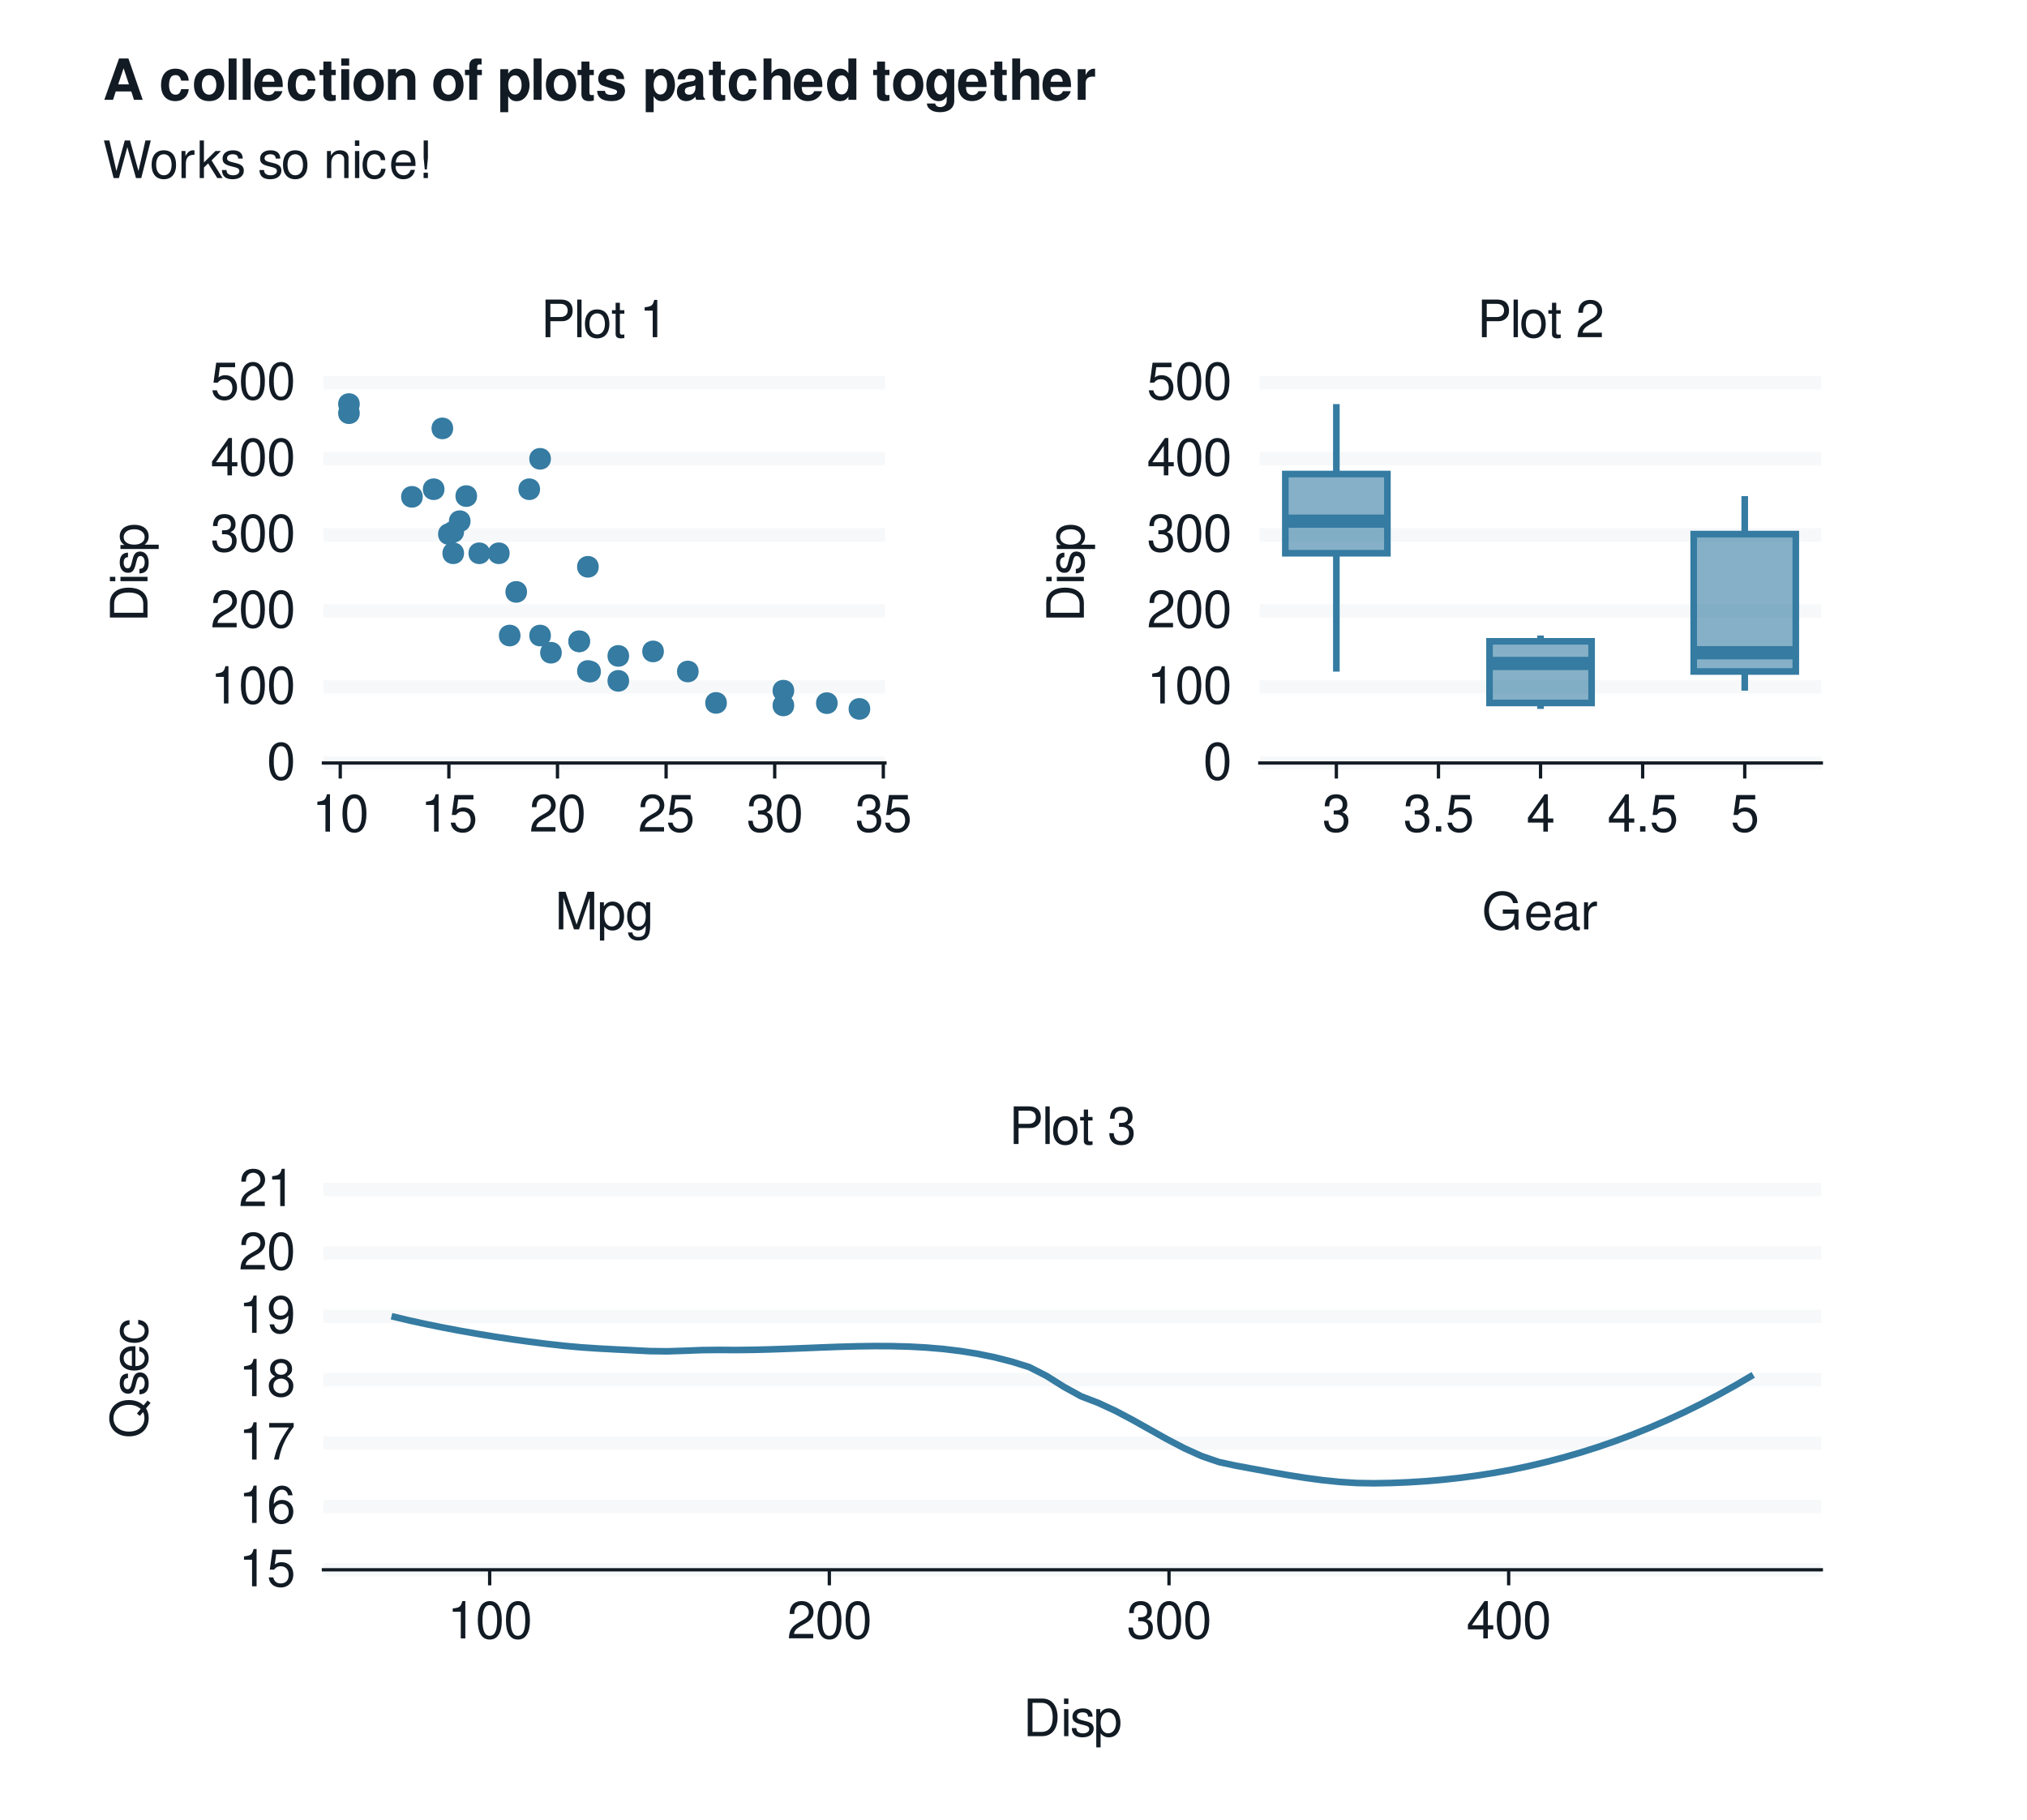 <?xml version="1.0" encoding="UTF-8"?>
<svg xmlns="http://www.w3.org/2000/svg" xmlns:xlink="http://www.w3.org/1999/xlink" width="432pt" height="388pt" viewBox="0 0 432 388" version="1.1">
<defs>
<g>
<symbol overflow="visible" id="glyph0-0">
<path style="stroke:none;" d=""/>
</symbol>
<symbol overflow="visible" id="glyph0-1">
<path style="stroke:none;" d="M 2.031 -3.406 L 4.547 -3.406 C 5.172 -3.406 5.672 -3.594 6.094 -3.969 C 6.578 -4.406 6.781 -4.922 6.781 -5.672 C 6.781 -7.172 5.891 -8.016 4.312 -8.016 L 1 -8.016 L 1 0 L 2.031 0 Z M 2.031 -4.297 L 2.031 -7.109 L 4.156 -7.109 C 5.141 -7.109 5.719 -6.594 5.719 -5.703 C 5.719 -4.828 5.141 -4.297 4.156 -4.297 Z M 2.031 -4.297 "/>
</symbol>
<symbol overflow="visible" id="glyph0-2">
<path style="stroke:none;" d="M 1.672 -8.016 L 0.75 -8.016 L 0.75 0 L 1.672 0 Z M 1.672 -8.016 "/>
</symbol>
<symbol overflow="visible" id="glyph0-3">
<path style="stroke:none;" d="M 2.984 -5.922 C 1.359 -5.922 0.391 -4.781 0.391 -2.844 C 0.391 -0.891 1.359 0.25 3 0.25 C 4.625 0.25 5.609 -0.906 5.609 -2.797 C 5.609 -4.797 4.656 -5.922 2.984 -5.922 Z M 3 -5.078 C 4.031 -5.078 4.656 -4.234 4.656 -2.812 C 4.656 -1.438 4.016 -0.594 3 -0.594 C 1.984 -0.594 1.359 -1.438 1.359 -2.844 C 1.359 -4.234 1.984 -5.078 3 -5.078 Z M 3 -5.078 "/>
</symbol>
<symbol overflow="visible" id="glyph0-4">
<path style="stroke:none;" d="M 2.797 -5.766 L 1.844 -5.766 L 1.844 -7.344 L 0.938 -7.344 L 0.938 -5.766 L 0.156 -5.766 L 0.156 -5.016 L 0.938 -5.016 L 0.938 -0.656 C 0.938 -0.062 1.328 0.25 2.047 0.25 C 2.281 0.25 2.484 0.234 2.797 0.172 L 2.797 -0.594 C 2.656 -0.562 2.547 -0.547 2.359 -0.547 C 1.953 -0.547 1.844 -0.656 1.844 -1.062 L 1.844 -5.016 L 2.797 -5.016 Z M 2.797 -5.766 "/>
</symbol>
<symbol overflow="visible" id="glyph0-5">
<path style="stroke:none;" d=""/>
</symbol>
<symbol overflow="visible" id="glyph0-6">
<path style="stroke:none;" d="M 2.844 -5.672 L 2.844 0 L 3.812 0 L 3.812 -7.953 L 3.172 -7.953 C 2.844 -6.734 2.625 -6.562 1.125 -6.375 L 1.125 -5.672 Z M 2.844 -5.672 "/>
</symbol>
<symbol overflow="visible" id="glyph0-7">
<path style="stroke:none;" d="M 3.031 -7.953 C 2.297 -7.953 1.641 -7.625 1.234 -7.078 C 0.719 -6.375 0.469 -5.328 0.469 -3.844 C 0.469 -1.172 1.359 0.25 3.031 0.25 C 4.672 0.25 5.578 -1.172 5.578 -3.781 C 5.578 -5.328 5.328 -6.359 4.812 -7.078 C 4.406 -7.641 3.766 -7.953 3.031 -7.953 Z M 3.031 -7.094 C 4.062 -7.094 4.594 -6.031 4.594 -3.875 C 4.594 -1.609 4.078 -0.547 3 -0.547 C 1.984 -0.547 1.469 -1.656 1.469 -3.844 C 1.469 -6.031 1.984 -7.094 3.031 -7.094 Z M 3.031 -7.094 "/>
</symbol>
<symbol overflow="visible" id="glyph0-8">
<path style="stroke:none;" d="M 5.234 -7.797 L 1.203 -7.797 L 0.625 -3.547 L 1.516 -3.547 C 1.969 -4.094 2.344 -4.281 2.953 -4.281 C 4 -4.281 4.656 -3.562 4.656 -2.406 C 4.656 -1.281 4 -0.609 2.953 -0.609 C 2.094 -0.609 1.578 -1.031 1.359 -1.906 L 0.391 -1.906 C 0.516 -1.281 0.625 -0.969 0.859 -0.688 C 1.297 -0.094 2.094 0.25 2.969 0.25 C 4.547 0.25 5.641 -0.891 5.641 -2.547 C 5.641 -4.078 4.625 -5.141 3.125 -5.141 C 2.578 -5.141 2.141 -5 1.688 -4.656 L 1.984 -6.844 L 5.234 -6.844 Z M 5.234 -7.797 "/>
</symbol>
<symbol overflow="visible" id="glyph0-9">
<path style="stroke:none;" d="M 5.562 -0.953 L 1.469 -0.953 C 1.562 -1.609 1.906 -2.031 2.875 -2.625 L 3.969 -3.234 C 5.062 -3.844 5.625 -4.656 5.625 -5.625 C 5.625 -6.297 5.359 -6.906 4.891 -7.344 C 4.438 -7.75 3.859 -7.953 3.125 -7.953 C 2.141 -7.953 1.391 -7.594 0.969 -6.922 C 0.688 -6.5 0.578 -6 0.547 -5.203 L 1.516 -5.203 C 1.547 -5.734 1.609 -6.062 1.75 -6.328 C 2 -6.812 2.516 -7.109 3.094 -7.109 C 3.969 -7.109 4.625 -6.469 4.625 -5.609 C 4.625 -4.969 4.266 -4.422 3.578 -4.031 L 2.562 -3.438 C 0.938 -2.5 0.469 -1.75 0.375 -0.016 L 5.562 -0.016 Z M 5.562 -0.953 "/>
</symbol>
<symbol overflow="visible" id="glyph0-10">
<path style="stroke:none;" d="M 2.438 -3.656 L 2.953 -3.656 C 4.016 -3.656 4.578 -3.172 4.578 -2.219 C 4.578 -1.203 3.969 -0.609 2.969 -0.609 C 1.906 -0.609 1.391 -1.141 1.312 -2.312 L 0.359 -2.312 C 0.391 -1.672 0.5 -1.25 0.688 -0.906 C 1.094 -0.125 1.859 0.25 2.922 0.25 C 4.531 0.25 5.562 -0.719 5.562 -2.219 C 5.562 -3.234 5.188 -3.781 4.25 -4.109 C 4.969 -4.406 5.328 -4.969 5.328 -5.766 C 5.328 -7.125 4.438 -7.953 2.953 -7.953 C 1.391 -7.953 0.547 -7.078 0.516 -5.391 L 1.484 -5.391 C 1.5 -5.875 1.547 -6.156 1.656 -6.391 C 1.875 -6.844 2.359 -7.109 2.969 -7.109 C 3.828 -7.109 4.344 -6.594 4.344 -5.734 C 4.344 -5.172 4.141 -4.828 3.719 -4.641 C 3.453 -4.531 3.109 -4.484 2.438 -4.484 Z M 2.438 -3.656 "/>
</symbol>
<symbol overflow="visible" id="glyph0-11">
<path style="stroke:none;" d="M 3.594 -1.922 L 3.594 0 L 4.562 0 L 4.562 -1.922 L 5.719 -1.922 L 5.719 -2.797 L 4.562 -2.797 L 4.562 -7.953 L 3.844 -7.953 L 0.312 -2.953 L 0.312 -1.922 Z M 3.594 -2.797 L 1.156 -2.797 L 3.594 -6.297 Z M 3.594 -2.797 "/>
</symbol>
<symbol overflow="visible" id="glyph0-12">
<path style="stroke:none;" d="M 5.141 0 L 7.406 -6.719 L 7.406 0 L 8.375 0 L 8.375 -8.016 L 6.953 -8.016 L 4.625 -1.031 L 2.25 -8.016 L 0.828 -8.016 L 0.828 0 L 1.797 0 L 1.797 -6.719 L 4.062 0 Z M 5.141 0 "/>
</symbol>
<symbol overflow="visible" id="glyph0-13">
<path style="stroke:none;" d="M 0.594 2.391 L 1.516 2.391 L 1.516 -0.609 C 2 -0.016 2.547 0.25 3.281 0.25 C 4.781 0.25 5.75 -0.953 5.75 -2.781 C 5.75 -4.719 4.812 -5.922 3.281 -5.922 C 2.5 -5.922 1.875 -5.578 1.438 -4.891 L 1.438 -5.766 L 0.594 -5.766 Z M 3.125 -5.078 C 4.141 -5.078 4.797 -4.188 4.797 -2.812 C 4.797 -1.5 4.125 -0.609 3.125 -0.609 C 2.141 -0.609 1.516 -1.484 1.516 -2.844 C 1.516 -4.188 2.141 -5.078 3.125 -5.078 Z M 3.125 -5.078 "/>
</symbol>
<symbol overflow="visible" id="glyph0-14">
<path style="stroke:none;" d="M 4.438 -5.766 L 4.438 -4.922 C 3.984 -5.625 3.469 -5.922 2.75 -5.922 C 1.359 -5.922 0.391 -4.625 0.391 -2.781 C 0.391 -1.812 0.609 -1.109 1.109 -0.531 C 1.547 -0.016 2.094 0.25 2.688 0.25 C 3.375 0.25 3.875 -0.062 4.359 -0.781 L 4.359 -0.484 C 4.359 1.062 3.922 1.625 2.781 1.625 C 2 1.625 1.594 1.312 1.5 0.656 L 0.578 0.656 C 0.656 1.734 1.5 2.391 2.766 2.391 C 3.609 2.391 4.312 2.125 4.688 1.656 C 5.125 1.125 5.297 0.406 5.297 -0.953 L 5.297 -5.766 Z M 2.844 -5.078 C 3.812 -5.078 4.359 -4.266 4.359 -2.812 C 4.359 -1.406 3.797 -0.594 2.844 -0.594 C 1.891 -0.594 1.344 -1.422 1.344 -2.844 C 1.344 -4.25 1.891 -5.078 2.844 -5.078 Z M 2.844 -5.078 "/>
</symbol>
<symbol overflow="visible" id="glyph0-15">
<path style="stroke:none;" d="M 2.094 -1.141 L 0.953 -1.141 L 0.953 0 L 2.094 0 Z M 2.094 -1.141 "/>
</symbol>
<symbol overflow="visible" id="glyph0-16">
<path style="stroke:none;" d="M 7.797 -4.234 L 4.453 -4.234 L 4.453 -3.328 L 6.891 -3.328 L 6.891 -3.109 C 6.891 -1.688 5.844 -0.656 4.375 -0.656 C 3.562 -0.656 2.828 -0.953 2.359 -1.469 C 1.828 -2.031 1.5 -2.984 1.5 -3.984 C 1.5 -5.953 2.625 -7.25 4.328 -7.25 C 5.547 -7.25 6.422 -6.625 6.641 -5.594 L 7.688 -5.594 C 7.406 -7.219 6.172 -8.156 4.328 -8.156 C 3.359 -8.156 2.562 -7.891 1.938 -7.375 C 1 -6.609 0.484 -5.375 0.484 -3.922 C 0.484 -1.469 1.984 0.25 4.156 0.25 C 5.25 0.25 6.109 -0.156 6.891 -1.016 L 7.156 0.047 L 7.797 0.047 Z M 7.797 -4.234 "/>
</symbol>
<symbol overflow="visible" id="glyph0-17">
<path style="stroke:none;" d="M 5.641 -2.578 C 5.641 -3.453 5.578 -3.984 5.406 -4.406 C 5.031 -5.359 4.156 -5.922 3.078 -5.922 C 1.469 -5.922 0.438 -4.703 0.438 -2.812 C 0.438 -0.906 1.438 0.25 3.062 0.25 C 4.375 0.25 5.297 -0.5 5.516 -1.75 L 4.594 -1.75 C 4.344 -0.984 3.828 -0.594 3.094 -0.594 C 2.516 -0.594 2.016 -0.859 1.703 -1.344 C 1.484 -1.672 1.406 -2 1.391 -2.578 Z M 1.422 -3.328 C 1.5 -4.391 2.141 -5.078 3.062 -5.078 C 4 -5.078 4.656 -4.359 4.656 -3.328 Z M 1.422 -3.328 "/>
</symbol>
<symbol overflow="visible" id="glyph0-18">
<path style="stroke:none;" d="M 5.891 -0.531 C 5.781 -0.516 5.734 -0.516 5.688 -0.516 C 5.375 -0.516 5.188 -0.688 5.188 -0.969 L 5.188 -4.359 C 5.188 -5.375 4.438 -5.922 3.031 -5.922 C 2.172 -5.922 1.5 -5.688 1.109 -5.266 C 0.844 -4.969 0.734 -4.625 0.719 -4.062 L 1.641 -4.062 C 1.719 -4.766 2.141 -5.078 2.984 -5.078 C 3.828 -5.078 4.281 -4.781 4.281 -4.219 L 4.281 -3.984 C 4.266 -3.594 4.062 -3.438 3.328 -3.344 C 2.031 -3.172 1.828 -3.141 1.469 -2.984 C 0.797 -2.703 0.469 -2.203 0.469 -1.453 C 0.469 -0.406 1.188 0.25 2.359 0.25 C 3.078 0.25 3.656 0 4.312 -0.594 C 4.375 0 4.656 0.25 5.266 0.25 C 5.453 0.25 5.578 0.234 5.891 0.156 Z M 4.281 -1.812 C 4.281 -1.5 4.188 -1.312 3.922 -1.062 C 3.547 -0.719 3.094 -0.547 2.547 -0.547 C 1.844 -0.547 1.422 -0.891 1.422 -1.469 C 1.422 -2.078 1.812 -2.391 2.812 -2.531 C 3.781 -2.656 3.969 -2.703 4.281 -2.844 Z M 4.281 -1.812 "/>
</symbol>
<symbol overflow="visible" id="glyph0-19">
<path style="stroke:none;" d="M 0.766 -5.766 L 0.766 0 L 1.688 0 L 1.688 -2.984 C 1.688 -4.375 2.266 -5 3.531 -4.969 L 3.531 -5.891 C 3.375 -5.922 3.281 -5.922 3.172 -5.922 C 2.578 -5.922 2.141 -5.578 1.609 -4.719 L 1.609 -5.766 Z M 0.766 -5.766 "/>
</symbol>
<symbol overflow="visible" id="glyph0-20">
<path style="stroke:none;" d="M 5.484 -5.891 C 5.297 -7.188 4.453 -7.953 3.266 -7.953 C 2.406 -7.953 1.641 -7.531 1.172 -6.812 C 0.688 -6.031 0.469 -5.078 0.469 -3.625 C 0.469 -2.281 0.656 -1.438 1.141 -0.734 C 1.547 -0.094 2.234 0.25 3.094 0.25 C 4.578 0.25 5.641 -0.859 5.641 -2.406 C 5.641 -3.875 4.656 -4.906 3.25 -4.906 C 2.484 -4.906 1.875 -4.625 1.469 -4.031 C 1.469 -6 2.094 -7.094 3.203 -7.094 C 3.891 -7.094 4.359 -6.656 4.516 -5.891 Z M 3.141 -4.047 C 4.062 -4.047 4.656 -3.391 4.656 -2.328 C 4.656 -1.328 4 -0.609 3.109 -0.609 C 2.203 -0.609 1.516 -1.359 1.516 -2.375 C 1.516 -3.359 2.172 -4.047 3.141 -4.047 Z M 3.141 -4.047 "/>
</symbol>
<symbol overflow="visible" id="glyph0-21">
<path style="stroke:none;" d="M 5.719 -7.797 L 0.5 -7.797 L 0.5 -6.844 L 4.719 -6.844 C 2.859 -4.188 2.094 -2.562 1.516 0 L 2.547 0 C 2.984 -2.5 3.953 -4.641 5.719 -6.984 Z M 5.719 -7.797 "/>
</symbol>
<symbol overflow="visible" id="glyph0-22">
<path style="stroke:none;" d="M 4.297 -4.188 C 5.109 -4.688 5.375 -5.078 5.375 -5.828 C 5.375 -7.078 4.406 -7.953 3.031 -7.953 C 1.656 -7.953 0.688 -7.078 0.688 -5.844 C 0.688 -5.078 0.938 -4.703 1.734 -4.188 C 0.844 -3.734 0.406 -3.094 0.406 -2.219 C 0.406 -0.766 1.469 0.25 3.031 0.25 C 4.562 0.25 5.641 -0.766 5.641 -2.219 C 5.641 -3.094 5.203 -3.734 4.297 -4.188 Z M 3.031 -7.094 C 3.844 -7.094 4.375 -6.594 4.375 -5.812 C 4.375 -5.062 3.844 -4.562 3.031 -4.562 C 2.203 -4.562 1.672 -5.062 1.672 -5.828 C 1.672 -6.594 2.203 -7.094 3.031 -7.094 Z M 3.031 -3.75 C 4 -3.75 4.656 -3.109 4.656 -2.188 C 4.656 -1.234 4 -0.609 3 -0.609 C 2.062 -0.609 1.391 -1.25 1.391 -2.172 C 1.391 -3.125 2.047 -3.75 3.031 -3.75 Z M 3.031 -3.75 "/>
</symbol>
<symbol overflow="visible" id="glyph0-23">
<path style="stroke:none;" d="M 0.578 -1.812 C 0.766 -0.516 1.609 0.25 2.797 0.25 C 3.656 0.25 4.438 -0.172 4.891 -0.875 C 5.375 -1.656 5.594 -2.625 5.594 -4.062 C 5.594 -5.406 5.406 -6.266 4.938 -6.969 C 4.516 -7.609 3.828 -7.953 2.969 -7.953 C 1.484 -7.953 0.422 -6.844 0.422 -5.297 C 0.422 -3.844 1.406 -2.812 2.812 -2.812 C 3.547 -2.812 4.109 -3.062 4.594 -3.672 C 4.594 -1.688 3.969 -0.609 2.859 -0.609 C 2.172 -0.609 1.703 -1.047 1.547 -1.812 Z M 2.953 -7.109 C 3.859 -7.109 4.547 -6.344 4.547 -5.328 C 4.547 -4.344 3.891 -3.656 2.922 -3.656 C 1.984 -3.656 1.406 -4.328 1.406 -5.375 C 1.406 -6.375 2.062 -7.109 2.953 -7.109 Z M 2.953 -7.109 "/>
</symbol>
<symbol overflow="visible" id="glyph0-24">
<path style="stroke:none;" d="M 0.984 0 L 4.062 0 C 6.094 0 7.344 -1.516 7.344 -4.016 C 7.344 -6.5 6.109 -8.016 4.062 -8.016 L 0.984 -8.016 Z M 2 -0.906 L 2 -7.109 L 3.891 -7.109 C 5.484 -7.109 6.312 -6.047 6.312 -4 C 6.312 -1.969 5.484 -0.906 3.891 -0.906 Z M 2 -0.906 "/>
</symbol>
<symbol overflow="visible" id="glyph0-25">
<path style="stroke:none;" d="M 1.656 -5.766 L 0.734 -5.766 L 0.734 0 L 1.656 0 Z M 1.656 -8.016 L 0.719 -8.016 L 0.719 -6.859 L 1.656 -6.859 Z M 1.656 -8.016 "/>
</symbol>
<symbol overflow="visible" id="glyph0-26">
<path style="stroke:none;" d="M 4.812 -4.156 C 4.812 -5.297 4.062 -5.922 2.734 -5.922 C 1.391 -5.922 0.516 -5.234 0.516 -4.172 C 0.516 -3.266 0.984 -2.844 2.344 -2.516 L 3.203 -2.297 C 3.844 -2.141 4.094 -1.906 4.094 -1.5 C 4.094 -0.953 3.547 -0.594 2.75 -0.594 C 2.25 -0.594 1.844 -0.734 1.609 -0.984 C 1.469 -1.141 1.391 -1.312 1.344 -1.719 L 0.375 -1.719 C 0.422 -0.391 1.172 0.25 2.672 0.25 C 4.125 0.25 5.047 -0.469 5.047 -1.578 C 5.047 -2.438 4.562 -2.906 3.422 -3.172 L 2.547 -3.391 C 1.797 -3.562 1.469 -3.812 1.469 -4.219 C 1.469 -4.75 1.953 -5.078 2.688 -5.078 C 3.438 -5.078 3.828 -4.766 3.844 -4.156 Z M 4.812 -4.156 "/>
</symbol>
<symbol overflow="visible" id="glyph0-27">
<path style="stroke:none;" d="M 8.188 0 L 10.219 -8.016 L 9.078 -8.016 L 7.594 -1.5 L 5.781 -8.016 L 4.672 -8.016 L 2.891 -1.5 L 1.391 -8.016 L 0.234 -8.016 L 2.297 0 L 3.422 0 L 5.219 -6.594 L 7.062 0 Z M 8.188 0 "/>
</symbol>
<symbol overflow="visible" id="glyph0-28">
<path style="stroke:none;" d="M 1.547 -8.016 L 0.641 -8.016 L 0.641 0 L 1.547 0 L 1.547 -2.25 L 2.438 -3.125 L 4.391 0 L 5.516 0 L 3.172 -3.766 L 5.172 -5.766 L 4 -5.766 L 1.547 -3.328 Z M 1.547 -8.016 "/>
</symbol>
<symbol overflow="visible" id="glyph0-29">
<path style="stroke:none;" d="M 0.766 -5.766 L 0.766 0 L 1.688 0 L 1.688 -3.172 C 1.688 -4.359 2.312 -5.125 3.25 -5.125 C 3.984 -5.125 4.438 -4.688 4.438 -4 L 4.438 0 L 5.359 0 L 5.359 -4.359 C 5.359 -5.312 4.641 -5.922 3.531 -5.922 C 2.672 -5.922 2.125 -5.594 1.609 -4.797 L 1.609 -5.766 Z M 0.766 -5.766 "/>
</symbol>
<symbol overflow="visible" id="glyph0-30">
<path style="stroke:none;" d="M 5.188 -3.828 C 5.141 -4.391 5.016 -4.75 4.797 -5.078 C 4.406 -5.609 3.703 -5.922 2.906 -5.922 C 1.344 -5.922 0.344 -4.703 0.344 -2.781 C 0.344 -0.922 1.328 0.25 2.891 0.25 C 4.266 0.25 5.141 -0.578 5.25 -1.984 L 4.328 -1.984 C 4.172 -1.062 3.703 -0.594 2.922 -0.594 C 1.906 -0.594 1.297 -1.422 1.297 -2.781 C 1.297 -4.219 1.891 -5.078 2.891 -5.078 C 3.656 -5.078 4.141 -4.625 4.25 -3.828 Z M 5.188 -3.828 "/>
</symbol>
<symbol overflow="visible" id="glyph0-31">
<path style="stroke:none;" d="M 2.281 -8.016 L 1.375 -8.016 L 1.375 -4.297 L 1.609 -1.844 L 2.047 -1.844 L 2.281 -4.297 Z M 2.281 -1.141 L 1.359 -1.141 L 1.359 0 L 2.281 0 Z M 2.281 -1.141 "/>
</symbol>
<symbol overflow="visible" id="glyph1-0">
<path style="stroke:none;" d=""/>
</symbol>
<symbol overflow="visible" id="glyph1-1">
<path style="stroke:none;" d="M 0 -0.984 L 0 -4.062 C 0 -6.094 -1.516 -7.344 -4.016 -7.344 C -6.5 -7.344 -8.016 -6.109 -8.016 -4.062 L -8.016 -0.984 Z M -0.906 -2 L -7.109 -2 L -7.109 -3.891 C -7.109 -5.484 -6.047 -6.312 -4 -6.312 C -1.969 -6.312 -0.906 -5.484 -0.906 -3.891 Z M -0.906 -2 "/>
</symbol>
<symbol overflow="visible" id="glyph1-2">
<path style="stroke:none;" d="M -5.766 -1.656 L -5.766 -0.734 L 0 -0.734 L 0 -1.656 Z M -8.016 -1.656 L -8.016 -0.719 L -6.859 -0.719 L -6.859 -1.656 Z M -8.016 -1.656 "/>
</symbol>
<symbol overflow="visible" id="glyph1-3">
<path style="stroke:none;" d="M -4.156 -4.812 C -5.297 -4.812 -5.922 -4.062 -5.922 -2.734 C -5.922 -1.391 -5.234 -0.516 -4.172 -0.516 C -3.266 -0.516 -2.844 -0.984 -2.516 -2.344 L -2.297 -3.203 C -2.141 -3.844 -1.906 -4.094 -1.5 -4.094 C -0.953 -4.094 -0.594 -3.547 -0.594 -2.75 C -0.594 -2.25 -0.734 -1.844 -0.984 -1.609 C -1.141 -1.469 -1.312 -1.391 -1.719 -1.344 L -1.719 -0.375 C -0.391 -0.422 0.25 -1.172 0.25 -2.672 C 0.25 -4.125 -0.469 -5.047 -1.578 -5.047 C -2.438 -5.047 -2.906 -4.562 -3.172 -3.422 L -3.391 -2.547 C -3.562 -1.797 -3.812 -1.469 -4.219 -1.469 C -4.75 -1.469 -5.078 -1.953 -5.078 -2.688 C -5.078 -3.438 -4.766 -3.828 -4.156 -3.844 Z M -4.156 -4.812 "/>
</symbol>
<symbol overflow="visible" id="glyph1-4">
<path style="stroke:none;" d="M 2.391 -0.594 L 2.391 -1.516 L -0.609 -1.516 C -0.016 -2 0.25 -2.547 0.25 -3.281 C 0.25 -4.781 -0.953 -5.75 -2.781 -5.75 C -4.719 -5.75 -5.922 -4.812 -5.922 -3.281 C -5.922 -2.5 -5.578 -1.875 -4.891 -1.438 L -5.766 -1.438 L -5.766 -0.594 Z M -5.078 -3.125 C -5.078 -4.141 -4.188 -4.797 -2.812 -4.797 C -1.5 -4.797 -0.609 -4.125 -0.609 -3.125 C -0.609 -2.141 -1.484 -1.516 -2.844 -1.516 C -4.188 -1.516 -5.078 -2.141 -5.078 -3.125 Z M -5.078 -3.125 "/>
</symbol>
<symbol overflow="visible" id="glyph1-5">
<path style="stroke:none;" d="M 0.016 -8.062 L -0.844 -7.031 C -1.672 -7.781 -2.688 -8.156 -3.969 -8.156 C -6.469 -8.156 -8.156 -6.594 -8.156 -4.297 C -8.156 -1.969 -6.469 -0.422 -3.953 -0.422 C -1.438 -0.422 0.25 -1.969 0.25 -4.297 C 0.25 -5.094 0.078 -5.734 -0.312 -6.391 L 0.656 -7.547 Z M -2.25 -5.297 L -1.641 -4.781 L -0.953 -5.594 C -0.719 -5.125 -0.656 -4.766 -0.656 -4.281 C -0.656 -2.578 -1.969 -1.438 -3.953 -1.438 C -5.922 -1.438 -7.25 -2.578 -7.25 -4.297 C -7.25 -6 -5.922 -7.141 -3.953 -7.141 C -2.922 -7.141 -2.125 -6.859 -1.453 -6.266 Z M -2.25 -5.297 "/>
</symbol>
<symbol overflow="visible" id="glyph1-6">
<path style="stroke:none;" d="M -2.578 -5.641 C -3.453 -5.641 -3.984 -5.578 -4.406 -5.406 C -5.359 -5.031 -5.922 -4.156 -5.922 -3.078 C -5.922 -1.469 -4.703 -0.438 -2.812 -0.438 C -0.906 -0.438 0.25 -1.438 0.25 -3.062 C 0.25 -4.375 -0.5 -5.297 -1.75 -5.516 L -1.75 -4.594 C -0.984 -4.344 -0.594 -3.828 -0.594 -3.094 C -0.594 -2.516 -0.859 -2.016 -1.344 -1.703 C -1.672 -1.484 -2 -1.406 -2.578 -1.391 Z M -3.328 -1.422 C -4.391 -1.5 -5.078 -2.141 -5.078 -3.062 C -5.078 -4 -4.359 -4.656 -3.328 -4.656 Z M -3.328 -1.422 "/>
</symbol>
<symbol overflow="visible" id="glyph1-7">
<path style="stroke:none;" d="M -3.828 -5.188 C -4.391 -5.141 -4.75 -5.016 -5.078 -4.797 C -5.609 -4.406 -5.922 -3.703 -5.922 -2.906 C -5.922 -1.344 -4.703 -0.344 -2.781 -0.344 C -0.922 -0.344 0.25 -1.328 0.25 -2.891 C 0.25 -4.266 -0.578 -5.141 -1.984 -5.25 L -1.984 -4.328 C -1.062 -4.172 -0.594 -3.703 -0.594 -2.922 C -0.594 -1.906 -1.422 -1.297 -2.781 -1.297 C -4.219 -1.297 -5.078 -1.891 -5.078 -2.891 C -5.078 -3.656 -4.625 -4.141 -3.828 -4.25 Z M -3.828 -5.188 "/>
</symbol>
<symbol overflow="visible" id="glyph2-0">
<path style="stroke:none;" d=""/>
</symbol>
<symbol overflow="visible" id="glyph2-1">
<path style="stroke:none;" d="M 6.062 -1.781 L 6.641 0 L 8.5 0 L 5.453 -8.812 L 3.453 -8.812 L 0.312 0 L 2.172 0 L 2.75 -1.781 Z M 5.562 -3.297 L 3.266 -3.297 L 4.422 -6.734 Z M 5.562 -3.297 "/>
</symbol>
<symbol overflow="visible" id="glyph2-2">
<path style="stroke:none;" d=""/>
</symbol>
<symbol overflow="visible" id="glyph2-3">
<path style="stroke:none;" d="M 6.312 -4.094 C 6.188 -5.688 5.141 -6.641 3.5 -6.641 C 1.531 -6.641 0.406 -5.359 0.406 -3.125 C 0.406 -0.984 1.531 0.281 3.469 0.281 C 5.062 0.281 6.156 -0.703 6.312 -2.266 L 4.688 -2.266 C 4.484 -1.422 4.141 -1.094 3.469 -1.094 C 2.609 -1.094 2.109 -1.844 2.109 -3.125 C 2.109 -3.766 2.219 -4.328 2.438 -4.719 C 2.625 -5.078 3 -5.266 3.484 -5.266 C 4.172 -5.266 4.5 -4.953 4.688 -4.094 Z M 6.312 -4.094 "/>
</symbol>
<symbol overflow="visible" id="glyph2-4">
<path style="stroke:none;" d="M 3.641 -6.641 C 1.641 -6.641 0.422 -5.328 0.422 -3.188 C 0.422 -1.031 1.641 0.281 3.656 0.281 C 5.641 0.281 6.875 -1.031 6.875 -3.125 C 6.875 -5.344 5.688 -6.641 3.641 -6.641 Z M 3.656 -5.266 C 4.578 -5.266 5.188 -4.438 5.188 -3.156 C 5.188 -1.938 4.562 -1.094 3.656 -1.094 C 2.734 -1.094 2.109 -1.922 2.109 -3.188 C 2.109 -4.438 2.734 -5.266 3.656 -5.266 Z M 3.656 -5.266 "/>
</symbol>
<symbol overflow="visible" id="glyph2-5">
<path style="stroke:none;" d="M 2.5 -8.812 L 0.812 -8.812 L 0.812 0 L 2.5 0 Z M 2.5 -8.812 "/>
</symbol>
<symbol overflow="visible" id="glyph2-6">
<path style="stroke:none;" d="M 6.344 -2.734 C 6.344 -2.875 6.344 -2.938 6.344 -3.031 C 6.344 -3.672 6.25 -4.281 6.094 -4.734 C 5.656 -5.922 4.609 -6.641 3.297 -6.641 C 1.422 -6.641 0.266 -5.281 0.266 -3.094 C 0.266 -1 1.406 0.281 3.25 0.281 C 4.719 0.281 5.906 -0.547 6.281 -1.844 L 4.609 -1.844 C 4.406 -1.312 3.938 -1.016 3.312 -1.016 C 2.828 -1.016 2.438 -1.219 2.203 -1.578 C 2.047 -1.828 1.984 -2.109 1.953 -2.734 Z M 1.984 -3.859 C 2.094 -4.859 2.516 -5.344 3.266 -5.344 C 4.047 -5.344 4.5 -4.828 4.578 -3.859 Z M 1.984 -3.859 "/>
</symbol>
<symbol overflow="visible" id="glyph2-7">
<path style="stroke:none;" d="M 3.641 -6.391 L 2.703 -6.391 L 2.703 -8.156 L 1 -8.156 L 1 -6.391 L 0.172 -6.391 L 0.172 -5.266 L 1 -5.266 L 1 -1.25 C 1 -0.234 1.547 0.281 2.656 0.281 C 3.047 0.281 3.328 0.234 3.641 0.141 L 3.641 -1.047 C 3.469 -1.016 3.391 -1 3.25 -1 C 2.812 -1 2.703 -1.141 2.703 -1.719 L 2.703 -5.266 L 3.641 -5.266 Z M 3.641 -6.391 "/>
</symbol>
<symbol overflow="visible" id="glyph2-8">
<path style="stroke:none;" d="M 2.5 -6.531 L 0.812 -6.531 L 0.812 0 L 2.5 0 Z M 2.5 -8.812 L 0.812 -8.812 L 0.812 -7.297 L 2.5 -7.297 Z M 2.5 -8.812 "/>
</symbol>
<symbol overflow="visible" id="glyph2-9">
<path style="stroke:none;" d="M 0.766 -6.531 L 0.766 0 L 2.453 0 L 2.453 -3.922 C 2.453 -4.688 2.984 -5.203 3.828 -5.203 C 4.547 -5.203 4.906 -4.797 4.906 -4.031 L 4.906 0 L 6.609 0 L 6.609 -4.375 C 6.609 -5.828 5.812 -6.641 4.422 -6.641 C 3.531 -6.641 2.938 -6.328 2.453 -5.594 L 2.453 -6.531 Z M 0.766 -6.531 "/>
</symbol>
<symbol overflow="visible" id="glyph2-10">
<path style="stroke:none;" d="M 3.781 -6.391 L 2.781 -6.391 L 2.781 -7.031 C 2.781 -7.375 2.922 -7.547 3.234 -7.547 C 3.391 -7.547 3.562 -7.531 3.719 -7.516 L 3.719 -8.781 C 3.359 -8.797 3.016 -8.812 2.75 -8.812 C 1.625 -8.812 1.094 -8.281 1.094 -7.188 L 1.094 -6.391 L 0.172 -6.391 L 0.172 -5.266 L 1.094 -5.266 L 1.094 0 L 2.781 0 L 2.781 -5.266 L 3.781 -5.266 Z M 3.781 -6.391 "/>
</symbol>
<symbol overflow="visible" id="glyph2-11">
<path style="stroke:none;" d="M 2.391 -6.531 L 0.703 -6.531 L 0.703 2.641 L 2.391 2.641 L 2.391 -0.781 C 2.812 -0.047 3.391 0.297 4.203 0.297 C 5.781 0.297 6.938 -1.188 6.938 -3.172 C 6.938 -4.094 6.672 -5 6.234 -5.609 C 5.812 -6.234 5 -6.641 4.203 -6.641 C 3.391 -6.641 2.812 -6.281 2.391 -5.562 Z M 3.828 -5.219 C 4.688 -5.219 5.25 -4.406 5.25 -3.141 C 5.25 -1.953 4.672 -1.125 3.828 -1.125 C 2.969 -1.125 2.391 -1.953 2.391 -3.172 C 2.391 -4.406 2.969 -5.219 3.828 -5.219 Z M 3.828 -5.219 "/>
</symbol>
<symbol overflow="visible" id="glyph2-12">
<path style="stroke:none;" d="M 6.109 -4.422 C 6.078 -5.812 5.016 -6.641 3.266 -6.641 C 1.609 -6.641 0.578 -5.812 0.578 -4.469 C 0.578 -4.031 0.719 -3.656 0.938 -3.391 C 1.172 -3.172 1.375 -3.062 2 -2.859 L 4.031 -2.219 C 4.453 -2.094 4.594 -1.953 4.594 -1.688 C 4.594 -1.297 4.125 -1.047 3.344 -1.047 C 2.891 -1.047 2.547 -1.125 2.328 -1.281 C 2.156 -1.422 2.078 -1.547 2 -1.906 L 0.344 -1.906 C 0.406 -0.453 1.453 0.281 3.438 0.281 C 4.344 0.281 5.031 0.078 5.516 -0.297 C 6 -0.688 6.281 -1.297 6.281 -1.938 C 6.281 -2.781 5.859 -3.328 5 -3.578 L 2.859 -4.203 C 2.391 -4.344 2.281 -4.438 2.281 -4.703 C 2.281 -5.062 2.656 -5.312 3.25 -5.312 C 4.062 -5.312 4.469 -5.016 4.469 -4.422 Z M 6.109 -4.422 "/>
</symbol>
<symbol overflow="visible" id="glyph2-13">
<path style="stroke:none;" d="M 6.344 -0.203 C 6.047 -0.484 5.953 -0.672 5.953 -1 L 5.953 -4.625 C 5.953 -5.969 5.047 -6.641 3.281 -6.641 C 1.516 -6.641 0.594 -5.891 0.484 -4.375 L 2.109 -4.375 C 2.203 -5.062 2.484 -5.266 3.312 -5.266 C 3.969 -5.266 4.297 -5.062 4.297 -4.625 C 4.297 -4.406 4.188 -4.219 4 -4.109 C 3.766 -3.984 3.766 -3.984 2.938 -3.859 L 2.266 -3.734 C 0.969 -3.516 0.344 -2.859 0.344 -1.688 C 0.344 -0.516 1.125 0.281 2.328 0.281 C 3.047 0.281 3.703 -0.031 4.312 -0.656 C 4.312 -0.312 4.344 -0.188 4.5 0 L 6.344 0 Z M 4.297 -2.625 C 4.297 -1.641 3.812 -1.094 2.953 -1.094 C 2.375 -1.094 2.031 -1.391 2.031 -1.875 C 2.031 -2.375 2.297 -2.625 3 -2.766 L 3.578 -2.875 C 4.031 -2.969 4.094 -2.984 4.297 -3.078 Z M 4.297 -2.625 "/>
</symbol>
<symbol overflow="visible" id="glyph2-14">
<path style="stroke:none;" d="M 0.812 -8.812 L 0.812 0 L 2.5 0 L 2.5 -3.922 C 2.5 -4.672 3.047 -5.203 3.812 -5.203 C 4.188 -5.203 4.469 -5.062 4.656 -4.797 C 4.812 -4.578 4.844 -4.406 4.844 -3.984 L 4.844 0 L 6.547 0 L 6.547 -4.375 C 6.547 -5.188 6.328 -5.766 5.875 -6.141 C 5.5 -6.453 4.953 -6.641 4.422 -6.641 C 3.578 -6.641 2.969 -6.312 2.5 -5.594 L 2.5 -8.812 Z M 0.812 -8.812 "/>
</symbol>
<symbol overflow="visible" id="glyph2-15">
<path style="stroke:none;" d="M 4.891 0 L 6.594 0 L 6.594 -8.812 L 4.891 -8.812 L 4.891 -5.688 C 4.469 -6.344 3.922 -6.641 3.094 -6.641 C 1.531 -6.641 0.344 -5.141 0.344 -3.172 C 0.344 -2.281 0.609 -1.391 1.047 -0.766 C 1.5 -0.125 2.297 0.281 3.094 0.281 C 3.922 0.281 4.469 -0.016 4.891 -0.672 Z M 3.469 -5.219 C 4.328 -5.219 4.891 -4.406 4.891 -3.141 C 4.891 -1.953 4.312 -1.141 3.469 -1.141 C 2.625 -1.141 2.047 -1.969 2.047 -3.172 C 2.047 -4.391 2.625 -5.219 3.469 -5.219 Z M 3.469 -5.219 "/>
</symbol>
<symbol overflow="visible" id="glyph2-16">
<path style="stroke:none;" d="M 4.844 -6.531 L 4.844 -5.531 C 4.359 -6.281 3.844 -6.641 3.156 -6.641 C 2.578 -6.641 1.938 -6.344 1.484 -5.875 C 0.828 -5.203 0.5 -4.25 0.5 -3.109 C 0.5 -1.094 1.562 0.281 3.125 0.281 C 3.828 0.281 4.25 0.047 4.844 -0.672 L 4.844 0.219 C 4.844 1 4.281 1.547 3.484 1.547 C 2.875 1.547 2.5 1.281 2.375 0.781 L 0.625 0.781 C 0.641 1.297 0.828 1.641 1.266 2 C 1.797 2.438 2.5 2.641 3.422 2.641 C 5.312 2.641 6.453 1.734 6.453 0.219 L 6.453 -6.531 Z M 3.469 -5.219 C 4.266 -5.219 4.859 -4.344 4.859 -3.125 C 4.859 -1.953 4.297 -1.141 3.453 -1.141 C 2.703 -1.141 2.188 -1.953 2.188 -3.125 C 2.188 -4.359 2.703 -5.219 3.469 -5.219 Z M 3.469 -5.219 "/>
</symbol>
<symbol overflow="visible" id="glyph2-17">
<path style="stroke:none;" d="M 0.766 -6.531 L 0.766 0 L 2.453 0 L 2.453 -3.469 C 2.453 -4.469 2.953 -4.953 3.938 -4.953 C 4.125 -4.953 4.25 -4.953 4.469 -4.906 L 4.469 -6.625 C 4.375 -6.641 4.344 -6.641 4.266 -6.641 C 3.5 -6.641 2.828 -6.125 2.453 -5.25 L 2.453 -6.531 Z M 0.766 -6.531 "/>
</symbol>
</g>
<clipPath id="clip1">
  <path d="M 10.957 212.41 L 410.082 212.41 L 410.082 384.383 L 10.957 384.383 Z M 10.957 212.41 "/>
</clipPath>
<clipPath id="clip2">
  <path d="M 10.957 40.438 L 210.52 40.438 L 210.52 212.41 L 10.957 212.41 Z M 10.957 40.438 "/>
</clipPath>
<clipPath id="clip3">
  <path d="M 210.52 40.438 L 410.082 40.438 L 410.082 212.41 L 210.52 212.41 Z M 210.52 40.438 "/>
</clipPath>
</defs>
<g id="surface15">
<rect x="0" y="0" width="432" height="388" style="fill:rgb(100%,100%,100%);fill-opacity:1;stroke:none;"/>
<path style="fill:none;stroke-width:1.067;stroke-linecap:round;stroke-linejoin:round;stroke:rgb(100%,100%,100%);stroke-opacity:1;stroke-miterlimit:10;" d="M 0 388 L 432 388 L 432 0 L 0 0 Z M 0 388 "/>
<g clip-path="url(#clip1)" clip-rule="nonzero">
<path style="fill-rule:nonzero;fill:rgb(100%,100%,100%);fill-opacity:1;stroke-width:1.067;stroke-linecap:round;stroke-linejoin:round;stroke:rgb(100%,100%,100%);stroke-opacity:1;stroke-miterlimit:10;" d="M 10.957 384.383 L 410.082 384.383 L 410.082 212.41 L 10.957 212.41 Z M 10.957 384.383 "/>
</g>
<g clip-path="url(#clip2)" clip-rule="nonzero">
<path style="fill-rule:nonzero;fill:rgb(100%,100%,100%);fill-opacity:1;stroke-width:1.067;stroke-linecap:round;stroke-linejoin:round;stroke:rgb(100%,100%,100%);stroke-opacity:1;stroke-miterlimit:10;" d="M 10.957 212.41 L 210.52 212.41 L 210.52 40.438 L 10.957 40.438 Z M 10.957 212.41 "/>
</g>
<g clip-path="url(#clip3)" clip-rule="nonzero">
<path style="fill-rule:nonzero;fill:rgb(100%,100%,100%);fill-opacity:1;stroke-width:1.067;stroke-linecap:round;stroke-linejoin:round;stroke:rgb(100%,100%,100%);stroke-opacity:1;stroke-miterlimit:10;" d="M 210.52 212.41 L 410.082 212.41 L 410.082 40.438 L 210.52 40.438 Z M 210.52 212.41 "/>
</g>
<path style="fill-rule:nonzero;fill:rgb(100%,100%,100%);fill-opacity:1;stroke-width:1.067;stroke-linecap:round;stroke-linejoin:round;stroke:rgb(100%,100%,100%);stroke-opacity:1;stroke-miterlimit:10;" d="M 68.93 162.633 L 188.602 162.633 L 188.602 81.59 L 68.93 81.59 Z M 68.93 162.633 "/>
<path style="fill:none;stroke-width:2.838;stroke-linecap:butt;stroke-linejoin:round;stroke:rgb(96.471%,97.255%,98.039%);stroke-opacity:1;stroke-miterlimit:10;" d="M 68.93 162.633 L 188.602 162.633 "/>
<path style="fill:none;stroke-width:2.838;stroke-linecap:butt;stroke-linejoin:round;stroke:rgb(96.471%,97.255%,98.039%);stroke-opacity:1;stroke-miterlimit:10;" d="M 68.93 146.426 L 188.602 146.426 "/>
<path style="fill:none;stroke-width:2.838;stroke-linecap:butt;stroke-linejoin:round;stroke:rgb(96.471%,97.255%,98.039%);stroke-opacity:1;stroke-miterlimit:10;" d="M 68.93 130.215 L 188.602 130.215 "/>
<path style="fill:none;stroke-width:2.838;stroke-linecap:butt;stroke-linejoin:round;stroke:rgb(96.471%,97.255%,98.039%);stroke-opacity:1;stroke-miterlimit:10;" d="M 68.93 114.008 L 188.602 114.008 "/>
<path style="fill:none;stroke-width:2.838;stroke-linecap:butt;stroke-linejoin:round;stroke:rgb(96.471%,97.255%,98.039%);stroke-opacity:1;stroke-miterlimit:10;" d="M 68.93 97.797 L 188.602 97.797 "/>
<path style="fill:none;stroke-width:2.838;stroke-linecap:butt;stroke-linejoin:round;stroke:rgb(96.471%,97.255%,98.039%);stroke-opacity:1;stroke-miterlimit:10;" d="M 68.93 81.59 L 188.602 81.59 "/>
<path style="fill-rule:nonzero;fill:rgb(20.784%,48.235%,63.529%);fill-opacity:1;stroke-width:0.709;stroke-linecap:round;stroke-linejoin:round;stroke:rgb(20.784%,48.235%,63.529%);stroke-opacity:1;stroke-miterlimit:10;" d="M 125.398 136.699 C 125.398 139.305 121.488 139.305 121.488 136.699 C 121.488 134.094 125.398 134.094 125.398 136.699 "/>
<path style="fill-rule:nonzero;fill:rgb(20.784%,48.235%,63.529%);fill-opacity:1;stroke-width:0.709;stroke-linecap:round;stroke-linejoin:round;stroke:rgb(20.784%,48.235%,63.529%);stroke-opacity:1;stroke-miterlimit:10;" d="M 125.398 136.699 C 125.398 139.305 121.488 139.305 121.488 136.699 C 121.488 134.094 125.398 134.094 125.398 136.699 "/>
<path style="fill-rule:nonzero;fill:rgb(20.784%,48.235%,63.529%);fill-opacity:1;stroke-width:0.709;stroke-linecap:round;stroke-linejoin:round;stroke:rgb(20.784%,48.235%,63.529%);stroke-opacity:1;stroke-miterlimit:10;" d="M 133.73 145.129 C 133.73 147.734 129.82 147.734 129.82 145.129 C 129.82 142.52 133.73 142.52 133.73 145.129 "/>
<path style="fill-rule:nonzero;fill:rgb(20.784%,48.235%,63.529%);fill-opacity:1;stroke-width:0.709;stroke-linecap:round;stroke-linejoin:round;stroke:rgb(20.784%,48.235%,63.529%);stroke-opacity:1;stroke-miterlimit:10;" d="M 127.25 120.812 C 127.25 123.422 123.34 123.422 123.34 120.812 C 123.34 118.207 127.25 118.207 127.25 120.812 "/>
<path style="fill-rule:nonzero;fill:rgb(20.784%,48.235%,63.529%);fill-opacity:1;stroke-width:0.709;stroke-linecap:round;stroke-linejoin:round;stroke:rgb(20.784%,48.235%,63.529%);stroke-opacity:1;stroke-miterlimit:10;" d="M 114.75 104.281 C 114.75 106.887 110.84 106.887 110.84 104.281 C 110.84 101.676 114.75 101.676 114.75 104.281 "/>
<path style="fill-rule:nonzero;fill:rgb(20.784%,48.235%,63.529%);fill-opacity:1;stroke-width:0.709;stroke-linecap:round;stroke-linejoin:round;stroke:rgb(20.784%,48.235%,63.529%);stroke-opacity:1;stroke-miterlimit:10;" d="M 111.973 126.164 C 111.973 128.77 108.062 128.77 108.062 126.164 C 108.062 123.555 111.973 123.555 111.973 126.164 "/>
<path style="fill-rule:nonzero;fill:rgb(20.784%,48.235%,63.529%);fill-opacity:1;stroke-width:0.709;stroke-linecap:round;stroke-linejoin:round;stroke:rgb(20.784%,48.235%,63.529%);stroke-opacity:1;stroke-miterlimit:10;" d="M 94.379 104.281 C 94.379 106.887 90.469 106.887 90.469 104.281 C 90.469 101.676 94.379 101.676 94.379 104.281 "/>
<path style="fill-rule:nonzero;fill:rgb(20.784%,48.235%,63.529%);fill-opacity:1;stroke-width:0.709;stroke-linecap:round;stroke-linejoin:round;stroke:rgb(20.784%,48.235%,63.529%);stroke-opacity:1;stroke-miterlimit:10;" d="M 141.137 138.855 C 141.137 141.461 137.227 141.461 137.227 138.855 C 137.227 136.246 141.137 136.246 141.137 138.855 "/>
<path style="fill-rule:nonzero;fill:rgb(20.784%,48.235%,63.529%);fill-opacity:1;stroke-width:0.709;stroke-linecap:round;stroke-linejoin:round;stroke:rgb(20.784%,48.235%,63.529%);stroke-opacity:1;stroke-miterlimit:10;" d="M 133.73 139.812 C 133.73 142.418 129.82 142.418 129.82 139.812 C 129.82 137.203 133.73 137.203 133.73 139.812 "/>
<path style="fill-rule:nonzero;fill:rgb(20.784%,48.235%,63.529%);fill-opacity:1;stroke-width:0.709;stroke-linecap:round;stroke-linejoin:round;stroke:rgb(20.784%,48.235%,63.529%);stroke-opacity:1;stroke-miterlimit:10;" d="M 117.062 135.469 C 117.062 138.074 113.152 138.074 113.152 135.469 C 113.152 132.859 117.062 132.859 117.062 135.469 "/>
<path style="fill-rule:nonzero;fill:rgb(20.784%,48.235%,63.529%);fill-opacity:1;stroke-width:0.709;stroke-linecap:round;stroke-linejoin:round;stroke:rgb(20.784%,48.235%,63.529%);stroke-opacity:1;stroke-miterlimit:10;" d="M 110.582 135.469 C 110.582 138.074 106.672 138.074 106.672 135.469 C 106.672 132.859 110.582 132.859 110.582 135.469 "/>
<path style="fill-rule:nonzero;fill:rgb(20.784%,48.235%,63.529%);fill-opacity:1;stroke-width:0.709;stroke-linecap:round;stroke-linejoin:round;stroke:rgb(20.784%,48.235%,63.529%);stroke-opacity:1;stroke-miterlimit:10;" d="M 104.102 117.93 C 104.102 120.535 100.191 120.535 100.191 117.93 C 100.191 115.324 104.102 115.324 104.102 117.93 "/>
<path style="fill-rule:nonzero;fill:rgb(20.784%,48.235%,63.529%);fill-opacity:1;stroke-width:0.709;stroke-linecap:round;stroke-linejoin:round;stroke:rgb(20.784%,48.235%,63.529%);stroke-opacity:1;stroke-miterlimit:10;" d="M 108.266 117.93 C 108.266 120.535 104.359 120.535 104.359 117.93 C 104.359 115.324 108.266 115.324 108.266 117.93 "/>
<path style="fill-rule:nonzero;fill:rgb(20.784%,48.235%,63.529%);fill-opacity:1;stroke-width:0.709;stroke-linecap:round;stroke-linejoin:round;stroke:rgb(20.784%,48.235%,63.529%);stroke-opacity:1;stroke-miterlimit:10;" d="M 98.547 117.93 C 98.547 120.535 94.637 120.535 94.637 117.93 C 94.637 115.324 98.547 115.324 98.547 117.93 "/>
<path style="fill-rule:nonzero;fill:rgb(20.784%,48.235%,63.529%);fill-opacity:1;stroke-width:0.709;stroke-linecap:round;stroke-linejoin:round;stroke:rgb(20.784%,48.235%,63.529%);stroke-opacity:1;stroke-miterlimit:10;" d="M 76.324 86.129 C 76.324 88.734 72.414 88.734 72.414 86.129 C 72.414 83.52 76.324 83.52 76.324 86.129 "/>
<path style="fill-rule:nonzero;fill:rgb(20.784%,48.235%,63.529%);fill-opacity:1;stroke-width:0.709;stroke-linecap:round;stroke-linejoin:round;stroke:rgb(20.784%,48.235%,63.529%);stroke-opacity:1;stroke-miterlimit:10;" d="M 76.324 88.074 C 76.324 90.68 72.414 90.68 72.414 88.074 C 72.414 85.465 76.324 85.465 76.324 88.074 "/>
<path style="fill-rule:nonzero;fill:rgb(20.784%,48.235%,63.529%);fill-opacity:1;stroke-width:0.709;stroke-linecap:round;stroke-linejoin:round;stroke:rgb(20.784%,48.235%,63.529%);stroke-opacity:1;stroke-miterlimit:10;" d="M 96.23 91.312 C 96.23 93.922 92.32 93.922 92.32 91.312 C 92.32 88.707 96.23 88.707 96.23 91.312 "/>
<path style="fill-rule:nonzero;fill:rgb(20.784%,48.235%,63.529%);fill-opacity:1;stroke-width:0.709;stroke-linecap:round;stroke-linejoin:round;stroke:rgb(20.784%,48.235%,63.529%);stroke-opacity:1;stroke-miterlimit:10;" d="M 178.172 149.875 C 178.172 152.484 174.266 152.484 174.266 149.875 C 174.266 147.27 178.172 147.27 178.172 149.875 "/>
<path style="fill-rule:nonzero;fill:rgb(20.784%,48.235%,63.529%);fill-opacity:1;stroke-width:0.709;stroke-linecap:round;stroke-linejoin:round;stroke:rgb(20.784%,48.235%,63.529%);stroke-opacity:1;stroke-miterlimit:10;" d="M 168.914 150.363 C 168.914 152.969 165.004 152.969 165.004 150.363 C 165.004 147.758 168.914 147.758 168.914 150.363 "/>
<path style="fill-rule:nonzero;fill:rgb(20.784%,48.235%,63.529%);fill-opacity:1;stroke-width:0.709;stroke-linecap:round;stroke-linejoin:round;stroke:rgb(20.784%,48.235%,63.529%);stroke-opacity:1;stroke-miterlimit:10;" d="M 185.117 151.109 C 185.117 153.715 181.207 153.715 181.207 151.109 C 181.207 148.5 185.117 148.5 185.117 151.109 "/>
<path style="fill-rule:nonzero;fill:rgb(20.784%,48.235%,63.529%);fill-opacity:1;stroke-width:0.709;stroke-linecap:round;stroke-linejoin:round;stroke:rgb(20.784%,48.235%,63.529%);stroke-opacity:1;stroke-miterlimit:10;" d="M 127.711 143.164 C 127.711 145.773 123.801 145.773 123.801 143.164 C 123.801 140.559 127.711 140.559 127.711 143.164 "/>
<path style="fill-rule:nonzero;fill:rgb(20.784%,48.235%,63.529%);fill-opacity:1;stroke-width:0.709;stroke-linecap:round;stroke-linejoin:round;stroke:rgb(20.784%,48.235%,63.529%);stroke-opacity:1;stroke-miterlimit:10;" d="M 99.934 111.09 C 99.934 113.695 96.023 113.695 96.023 111.09 C 96.023 108.484 99.934 108.484 99.934 111.09 "/>
<path style="fill-rule:nonzero;fill:rgb(20.784%,48.235%,63.529%);fill-opacity:1;stroke-width:0.709;stroke-linecap:round;stroke-linejoin:round;stroke:rgb(20.784%,48.235%,63.529%);stroke-opacity:1;stroke-miterlimit:10;" d="M 98.547 113.359 C 98.547 115.965 94.637 115.965 94.637 113.359 C 94.637 110.75 98.547 110.75 98.547 113.359 "/>
<path style="fill-rule:nonzero;fill:rgb(20.784%,48.235%,63.529%);fill-opacity:1;stroke-width:0.709;stroke-linecap:round;stroke-linejoin:round;stroke:rgb(20.784%,48.235%,63.529%);stroke-opacity:1;stroke-miterlimit:10;" d="M 89.75 105.902 C 89.75 108.508 85.84 108.508 85.84 105.902 C 85.84 103.297 89.75 103.297 89.75 105.902 "/>
<path style="fill-rule:nonzero;fill:rgb(20.784%,48.235%,63.529%);fill-opacity:1;stroke-width:0.709;stroke-linecap:round;stroke-linejoin:round;stroke:rgb(20.784%,48.235%,63.529%);stroke-opacity:1;stroke-miterlimit:10;" d="M 117.062 97.797 C 117.062 100.402 113.152 100.402 113.152 97.797 C 113.152 95.191 117.062 95.191 117.062 97.797 "/>
<path style="fill-rule:nonzero;fill:rgb(20.784%,48.235%,63.529%);fill-opacity:1;stroke-width:0.709;stroke-linecap:round;stroke-linejoin:round;stroke:rgb(20.784%,48.235%,63.529%);stroke-opacity:1;stroke-miterlimit:10;" d="M 154.562 149.828 C 154.562 152.434 150.652 152.434 150.652 149.828 C 150.652 147.223 154.562 147.223 154.562 149.828 "/>
<path style="fill-rule:nonzero;fill:rgb(20.784%,48.235%,63.529%);fill-opacity:1;stroke-width:0.709;stroke-linecap:round;stroke-linejoin:round;stroke:rgb(20.784%,48.235%,63.529%);stroke-opacity:1;stroke-miterlimit:10;" d="M 148.543 143.133 C 148.543 145.738 144.637 145.738 144.637 143.133 C 144.637 140.527 148.543 140.527 148.543 143.133 "/>
<path style="fill-rule:nonzero;fill:rgb(20.784%,48.235%,63.529%);fill-opacity:1;stroke-width:0.709;stroke-linecap:round;stroke-linejoin:round;stroke:rgb(20.784%,48.235%,63.529%);stroke-opacity:1;stroke-miterlimit:10;" d="M 168.914 147.219 C 168.914 149.824 165.004 149.824 165.004 147.219 C 165.004 144.613 168.914 144.613 168.914 147.219 "/>
<path style="fill-rule:nonzero;fill:rgb(20.784%,48.235%,63.529%);fill-opacity:1;stroke-width:0.709;stroke-linecap:round;stroke-linejoin:round;stroke:rgb(20.784%,48.235%,63.529%);stroke-opacity:1;stroke-miterlimit:10;" d="M 101.324 105.738 C 101.324 108.348 97.414 108.348 97.414 105.738 C 97.414 103.133 101.324 103.133 101.324 105.738 "/>
<path style="fill-rule:nonzero;fill:rgb(20.784%,48.235%,63.529%);fill-opacity:1;stroke-width:0.709;stroke-linecap:round;stroke-linejoin:round;stroke:rgb(20.784%,48.235%,63.529%);stroke-opacity:1;stroke-miterlimit:10;" d="M 119.379 139.129 C 119.379 141.738 115.469 141.738 115.469 139.129 C 115.469 136.523 119.379 136.523 119.379 139.129 "/>
<path style="fill-rule:nonzero;fill:rgb(20.784%,48.235%,63.529%);fill-opacity:1;stroke-width:0.709;stroke-linecap:round;stroke-linejoin:round;stroke:rgb(20.784%,48.235%,63.529%);stroke-opacity:1;stroke-miterlimit:10;" d="M 97.621 113.844 C 97.621 116.449 93.711 116.449 93.711 113.844 C 93.711 111.238 97.621 111.238 97.621 113.844 "/>
<path style="fill-rule:nonzero;fill:rgb(20.784%,48.235%,63.529%);fill-opacity:1;stroke-width:0.709;stroke-linecap:round;stroke-linejoin:round;stroke:rgb(20.784%,48.235%,63.529%);stroke-opacity:1;stroke-miterlimit:10;" d="M 127.25 143.02 C 127.25 145.625 123.34 145.625 123.34 143.02 C 123.34 140.414 127.25 140.414 127.25 143.02 "/>
<g style="fill:rgb(7.059%,10.588%,14.118%);fill-opacity:1;">
  <use xlink:href="#glyph0-1" x="115.266" y="71.874"/>
  <use xlink:href="#glyph0-2" x="122.266" y="71.874"/>
  <use xlink:href="#glyph0-3" x="124.266" y="71.874"/>
  <use xlink:href="#glyph0-4" x="130.266" y="71.874"/>
  <use xlink:href="#glyph0-5" x="133.266" y="71.874"/>
  <use xlink:href="#glyph0-6" x="136.266" y="71.874"/>
</g>
<path style="fill:none;stroke-width:0.704;stroke-linecap:square;stroke-linejoin:round;stroke:rgb(7.059%,10.588%,14.118%);stroke-opacity:1;stroke-miterlimit:10;" d="M 68.93 162.633 L 188.602 162.633 "/>
<path style="fill:none;stroke-width:0.704;stroke-linecap:butt;stroke-linejoin:round;stroke:rgb(7.059%,10.588%,14.118%);stroke-opacity:1;stroke-miterlimit:10;" d="M 72.516 165.945 L 72.516 162.633 "/>
<path style="fill:none;stroke-width:0.704;stroke-linecap:butt;stroke-linejoin:round;stroke:rgb(7.059%,10.588%,14.118%);stroke-opacity:1;stroke-miterlimit:10;" d="M 95.664 165.945 L 95.664 162.633 "/>
<path style="fill:none;stroke-width:0.704;stroke-linecap:butt;stroke-linejoin:round;stroke:rgb(7.059%,10.588%,14.118%);stroke-opacity:1;stroke-miterlimit:10;" d="M 118.812 165.945 L 118.812 162.633 "/>
<path style="fill:none;stroke-width:0.704;stroke-linecap:butt;stroke-linejoin:round;stroke:rgb(7.059%,10.588%,14.118%);stroke-opacity:1;stroke-miterlimit:10;" d="M 141.961 165.945 L 141.961 162.633 "/>
<path style="fill:none;stroke-width:0.704;stroke-linecap:butt;stroke-linejoin:round;stroke:rgb(7.059%,10.588%,14.118%);stroke-opacity:1;stroke-miterlimit:10;" d="M 165.109 165.945 L 165.109 162.633 "/>
<path style="fill:none;stroke-width:0.704;stroke-linecap:butt;stroke-linejoin:round;stroke:rgb(7.059%,10.588%,14.118%);stroke-opacity:1;stroke-miterlimit:10;" d="M 188.254 165.945 L 188.254 162.633 "/>
<g style="fill:rgb(7.059%,10.588%,14.118%);fill-opacity:1;">
  <use xlink:href="#glyph0-6" x="66.516" y="177.253"/>
  <use xlink:href="#glyph0-7" x="72.516" y="177.253"/>
</g>
<g style="fill:rgb(7.059%,10.588%,14.118%);fill-opacity:1;">
  <use xlink:href="#glyph0-6" x="89.664" y="177.253"/>
  <use xlink:href="#glyph0-8" x="95.664" y="177.253"/>
</g>
<g style="fill:rgb(7.059%,10.588%,14.118%);fill-opacity:1;">
  <use xlink:href="#glyph0-9" x="112.812" y="177.253"/>
  <use xlink:href="#glyph0-7" x="118.812" y="177.253"/>
</g>
<g style="fill:rgb(7.059%,10.588%,14.118%);fill-opacity:1;">
  <use xlink:href="#glyph0-9" x="135.961" y="177.253"/>
  <use xlink:href="#glyph0-8" x="141.961" y="177.253"/>
</g>
<g style="fill:rgb(7.059%,10.588%,14.118%);fill-opacity:1;">
  <use xlink:href="#glyph0-10" x="159.109" y="177.253"/>
  <use xlink:href="#glyph0-7" x="165.109" y="177.253"/>
</g>
<g style="fill:rgb(7.059%,10.588%,14.118%);fill-opacity:1;">
  <use xlink:href="#glyph0-10" x="182.254" y="177.253"/>
  <use xlink:href="#glyph0-8" x="188.254" y="177.253"/>
</g>
<g style="fill:rgb(7.059%,10.588%,14.118%);fill-opacity:1;">
  <use xlink:href="#glyph0-7" x="56.875" y="166.151"/>
</g>
<g style="fill:rgb(7.059%,10.588%,14.118%);fill-opacity:1;">
  <use xlink:href="#glyph0-6" x="44.875" y="149.944"/>
  <use xlink:href="#glyph0-7" x="50.875" y="149.944"/>
  <use xlink:href="#glyph0-7" x="56.875" y="149.944"/>
</g>
<g style="fill:rgb(7.059%,10.588%,14.118%);fill-opacity:1;">
  <use xlink:href="#glyph0-9" x="44.875" y="133.733"/>
  <use xlink:href="#glyph0-7" x="50.875" y="133.733"/>
  <use xlink:href="#glyph0-7" x="56.875" y="133.733"/>
</g>
<g style="fill:rgb(7.059%,10.588%,14.118%);fill-opacity:1;">
  <use xlink:href="#glyph0-10" x="44.875" y="117.526"/>
  <use xlink:href="#glyph0-7" x="50.875" y="117.526"/>
  <use xlink:href="#glyph0-7" x="56.875" y="117.526"/>
</g>
<g style="fill:rgb(7.059%,10.588%,14.118%);fill-opacity:1;">
  <use xlink:href="#glyph0-11" x="44.875" y="101.315"/>
  <use xlink:href="#glyph0-7" x="50.875" y="101.315"/>
  <use xlink:href="#glyph0-7" x="56.875" y="101.315"/>
</g>
<g style="fill:rgb(7.059%,10.588%,14.118%);fill-opacity:1;">
  <use xlink:href="#glyph0-8" x="44.875" y="85.108"/>
  <use xlink:href="#glyph0-7" x="50.875" y="85.108"/>
  <use xlink:href="#glyph0-7" x="56.875" y="85.108"/>
</g>
<g style="fill:rgb(7.059%,10.588%,14.118%);fill-opacity:1;">
  <use xlink:href="#glyph0-12" x="118.266" y="198.093"/>
  <use xlink:href="#glyph0-13" x="127.266" y="198.093"/>
  <use xlink:href="#glyph0-14" x="133.266" y="198.093"/>
</g>
<g style="fill:rgb(7.059%,10.588%,14.118%);fill-opacity:1;">
  <use xlink:href="#glyph1-1" x="31.437" y="132.609"/>
  <use xlink:href="#glyph1-2" x="31.437" y="124.609"/>
  <use xlink:href="#glyph1-3" x="31.437" y="122.609"/>
  <use xlink:href="#glyph1-4" x="31.437" y="117.609"/>
</g>
<path style="fill-rule:nonzero;fill:rgb(100%,100%,100%);fill-opacity:1;stroke-width:1.067;stroke-linecap:round;stroke-linejoin:round;stroke:rgb(100%,100%,100%);stroke-opacity:1;stroke-miterlimit:10;" d="M 268.492 162.633 L 388.164 162.633 L 388.164 81.59 L 268.492 81.59 Z M 268.492 162.633 "/>
<path style="fill:none;stroke-width:2.838;stroke-linecap:butt;stroke-linejoin:round;stroke:rgb(96.471%,97.255%,98.039%);stroke-opacity:1;stroke-miterlimit:10;" d="M 268.492 162.633 L 388.164 162.633 "/>
<path style="fill:none;stroke-width:2.838;stroke-linecap:butt;stroke-linejoin:round;stroke:rgb(96.471%,97.255%,98.039%);stroke-opacity:1;stroke-miterlimit:10;" d="M 268.492 146.426 L 388.164 146.426 "/>
<path style="fill:none;stroke-width:2.838;stroke-linecap:butt;stroke-linejoin:round;stroke:rgb(96.471%,97.255%,98.039%);stroke-opacity:1;stroke-miterlimit:10;" d="M 268.492 130.215 L 388.164 130.215 "/>
<path style="fill:none;stroke-width:2.838;stroke-linecap:butt;stroke-linejoin:round;stroke:rgb(96.471%,97.255%,98.039%);stroke-opacity:1;stroke-miterlimit:10;" d="M 268.492 114.008 L 388.164 114.008 "/>
<path style="fill:none;stroke-width:2.838;stroke-linecap:butt;stroke-linejoin:round;stroke:rgb(96.471%,97.255%,98.039%);stroke-opacity:1;stroke-miterlimit:10;" d="M 268.492 97.797 L 388.164 97.797 "/>
<path style="fill:none;stroke-width:2.838;stroke-linecap:butt;stroke-linejoin:round;stroke:rgb(96.471%,97.255%,98.039%);stroke-opacity:1;stroke-miterlimit:10;" d="M 268.492 81.59 L 388.164 81.59 "/>
<path style="fill:none;stroke-width:1.408;stroke-linecap:butt;stroke-linejoin:round;stroke:rgb(20.784%,48.235%,63.529%);stroke-opacity:1;stroke-miterlimit:10;" d="M 284.809 101.039 L 284.809 86.129 "/>
<path style="fill:none;stroke-width:1.408;stroke-linecap:butt;stroke-linejoin:round;stroke:rgb(20.784%,48.235%,63.529%);stroke-opacity:1;stroke-miterlimit:10;" d="M 284.809 117.93 L 284.809 143.164 "/>
<path style="fill-rule:nonzero;fill:rgb(20.784%,48.235%,63.529%);fill-opacity:0.6;stroke-width:1.408;stroke-linecap:butt;stroke-linejoin:miter;stroke:rgb(20.784%,48.235%,63.529%);stroke-opacity:1;stroke-miterlimit:10;" d="M 273.93 101.039 L 273.93 117.93 L 295.688 117.93 L 295.688 101.039 Z M 273.93 101.039 "/>
<path style="fill:none;stroke-width:2.817;stroke-linecap:butt;stroke-linejoin:miter;stroke:rgb(20.784%,48.235%,63.529%);stroke-opacity:1;stroke-miterlimit:10;" d="M 273.93 111.09 L 295.688 111.09 "/>
<path style="fill:none;stroke-width:1.408;stroke-linecap:butt;stroke-linejoin:round;stroke:rgb(20.784%,48.235%,63.529%);stroke-opacity:1;stroke-miterlimit:10;" d="M 328.328 136.699 L 328.328 135.469 "/>
<path style="fill:none;stroke-width:1.408;stroke-linecap:butt;stroke-linejoin:round;stroke:rgb(20.784%,48.235%,63.529%);stroke-opacity:1;stroke-miterlimit:10;" d="M 328.328 149.84 L 328.328 151.109 "/>
<path style="fill-rule:nonzero;fill:rgb(20.784%,48.235%,63.529%);fill-opacity:0.6;stroke-width:1.408;stroke-linecap:butt;stroke-linejoin:miter;stroke:rgb(20.784%,48.235%,63.529%);stroke-opacity:1;stroke-miterlimit:10;" d="M 317.449 136.699 L 317.449 149.84 L 339.207 149.84 L 339.207 136.699 Z M 317.449 136.699 "/>
<path style="fill:none;stroke-width:2.817;stroke-linecap:butt;stroke-linejoin:miter;stroke:rgb(20.784%,48.235%,63.529%);stroke-opacity:1;stroke-miterlimit:10;" d="M 317.449 141.414 L 339.207 141.414 "/>
<path style="fill:none;stroke-width:1.408;stroke-linecap:butt;stroke-linejoin:round;stroke:rgb(20.784%,48.235%,63.529%);stroke-opacity:1;stroke-miterlimit:10;" d="M 371.844 113.844 L 371.844 105.738 "/>
<path style="fill:none;stroke-width:1.408;stroke-linecap:butt;stroke-linejoin:round;stroke:rgb(20.784%,48.235%,63.529%);stroke-opacity:1;stroke-miterlimit:10;" d="M 371.844 143.133 L 371.844 147.219 "/>
<path style="fill-rule:nonzero;fill:rgb(20.784%,48.235%,63.529%);fill-opacity:0.6;stroke-width:1.408;stroke-linecap:butt;stroke-linejoin:miter;stroke:rgb(20.784%,48.235%,63.529%);stroke-opacity:1;stroke-miterlimit:10;" d="M 360.965 113.844 L 360.965 143.133 L 382.727 143.133 L 382.727 113.844 Z M 360.965 113.844 "/>
<path style="fill:none;stroke-width:2.817;stroke-linecap:butt;stroke-linejoin:miter;stroke:rgb(20.784%,48.235%,63.529%);stroke-opacity:1;stroke-miterlimit:10;" d="M 360.965 139.129 L 382.727 139.129 "/>
<g style="fill:rgb(7.059%,10.588%,14.118%);fill-opacity:1;">
  <use xlink:href="#glyph0-1" x="314.828" y="71.874"/>
  <use xlink:href="#glyph0-2" x="321.828" y="71.874"/>
  <use xlink:href="#glyph0-3" x="323.828" y="71.874"/>
  <use xlink:href="#glyph0-4" x="329.828" y="71.874"/>
  <use xlink:href="#glyph0-5" x="332.828" y="71.874"/>
  <use xlink:href="#glyph0-9" x="335.828" y="71.874"/>
</g>
<path style="fill:none;stroke-width:0.704;stroke-linecap:square;stroke-linejoin:round;stroke:rgb(7.059%,10.588%,14.118%);stroke-opacity:1;stroke-miterlimit:10;" d="M 268.492 162.633 L 388.164 162.633 "/>
<path style="fill:none;stroke-width:0.704;stroke-linecap:butt;stroke-linejoin:round;stroke:rgb(7.059%,10.588%,14.118%);stroke-opacity:1;stroke-miterlimit:10;" d="M 284.809 165.945 L 284.809 162.633 "/>
<path style="fill:none;stroke-width:0.704;stroke-linecap:butt;stroke-linejoin:round;stroke:rgb(7.059%,10.588%,14.118%);stroke-opacity:1;stroke-miterlimit:10;" d="M 306.57 165.945 L 306.57 162.633 "/>
<path style="fill:none;stroke-width:0.704;stroke-linecap:butt;stroke-linejoin:round;stroke:rgb(7.059%,10.588%,14.118%);stroke-opacity:1;stroke-miterlimit:10;" d="M 328.328 165.945 L 328.328 162.633 "/>
<path style="fill:none;stroke-width:0.704;stroke-linecap:butt;stroke-linejoin:round;stroke:rgb(7.059%,10.588%,14.118%);stroke-opacity:1;stroke-miterlimit:10;" d="M 350.086 165.945 L 350.086 162.633 "/>
<path style="fill:none;stroke-width:0.704;stroke-linecap:butt;stroke-linejoin:round;stroke:rgb(7.059%,10.588%,14.118%);stroke-opacity:1;stroke-miterlimit:10;" d="M 371.844 165.945 L 371.844 162.633 "/>
<g style="fill:rgb(7.059%,10.588%,14.118%);fill-opacity:1;">
  <use xlink:href="#glyph0-10" x="281.809" y="177.253"/>
</g>
<g style="fill:rgb(7.059%,10.588%,14.118%);fill-opacity:1;">
  <use xlink:href="#glyph0-10" x="299.07" y="177.253"/>
  <use xlink:href="#glyph0-15" x="305.07" y="177.253"/>
  <use xlink:href="#glyph0-8" x="308.07" y="177.253"/>
</g>
<g style="fill:rgb(7.059%,10.588%,14.118%);fill-opacity:1;">
  <use xlink:href="#glyph0-11" x="325.328" y="177.253"/>
</g>
<g style="fill:rgb(7.059%,10.588%,14.118%);fill-opacity:1;">
  <use xlink:href="#glyph0-11" x="342.586" y="177.253"/>
  <use xlink:href="#glyph0-15" x="348.586" y="177.253"/>
  <use xlink:href="#glyph0-8" x="351.586" y="177.253"/>
</g>
<g style="fill:rgb(7.059%,10.588%,14.118%);fill-opacity:1;">
  <use xlink:href="#glyph0-8" x="368.844" y="177.253"/>
</g>
<g style="fill:rgb(7.059%,10.588%,14.118%);fill-opacity:1;">
  <use xlink:href="#glyph0-7" x="256.438" y="166.151"/>
</g>
<g style="fill:rgb(7.059%,10.588%,14.118%);fill-opacity:1;">
  <use xlink:href="#glyph0-6" x="244.438" y="149.944"/>
  <use xlink:href="#glyph0-7" x="250.438" y="149.944"/>
  <use xlink:href="#glyph0-7" x="256.438" y="149.944"/>
</g>
<g style="fill:rgb(7.059%,10.588%,14.118%);fill-opacity:1;">
  <use xlink:href="#glyph0-9" x="244.438" y="133.733"/>
  <use xlink:href="#glyph0-7" x="250.438" y="133.733"/>
  <use xlink:href="#glyph0-7" x="256.438" y="133.733"/>
</g>
<g style="fill:rgb(7.059%,10.588%,14.118%);fill-opacity:1;">
  <use xlink:href="#glyph0-10" x="244.438" y="117.526"/>
  <use xlink:href="#glyph0-7" x="250.438" y="117.526"/>
  <use xlink:href="#glyph0-7" x="256.438" y="117.526"/>
</g>
<g style="fill:rgb(7.059%,10.588%,14.118%);fill-opacity:1;">
  <use xlink:href="#glyph0-11" x="244.438" y="101.315"/>
  <use xlink:href="#glyph0-7" x="250.438" y="101.315"/>
  <use xlink:href="#glyph0-7" x="256.438" y="101.315"/>
</g>
<g style="fill:rgb(7.059%,10.588%,14.118%);fill-opacity:1;">
  <use xlink:href="#glyph0-8" x="244.438" y="85.108"/>
  <use xlink:href="#glyph0-7" x="250.438" y="85.108"/>
  <use xlink:href="#glyph0-7" x="256.438" y="85.108"/>
</g>
<g style="fill:rgb(7.059%,10.588%,14.118%);fill-opacity:1;">
  <use xlink:href="#glyph0-16" x="315.828" y="198.093"/>
  <use xlink:href="#glyph0-17" x="324.828" y="198.093"/>
  <use xlink:href="#glyph0-18" x="330.828" y="198.093"/>
  <use xlink:href="#glyph0-19" x="336.828" y="198.093"/>
</g>
<g style="fill:rgb(7.059%,10.588%,14.118%);fill-opacity:1;">
  <use xlink:href="#glyph1-1" x="230.999" y="132.609"/>
  <use xlink:href="#glyph1-2" x="230.999" y="124.609"/>
  <use xlink:href="#glyph1-3" x="230.999" y="122.609"/>
  <use xlink:href="#glyph1-4" x="230.999" y="117.609"/>
</g>
<path style="fill-rule:nonzero;fill:rgb(100%,100%,100%);fill-opacity:1;stroke-width:1.067;stroke-linecap:round;stroke-linejoin:round;stroke:rgb(100%,100%,100%);stroke-opacity:1;stroke-miterlimit:10;" d="M 68.93 334.605 L 388.164 334.605 L 388.164 253.562 L 68.93 253.562 Z M 68.93 334.605 "/>
<path style="fill:none;stroke-width:2.838;stroke-linecap:butt;stroke-linejoin:round;stroke:rgb(96.471%,97.255%,98.039%);stroke-opacity:1;stroke-miterlimit:10;" d="M 68.93 334.605 L 388.164 334.605 "/>
<path style="fill:none;stroke-width:2.838;stroke-linecap:butt;stroke-linejoin:round;stroke:rgb(96.471%,97.255%,98.039%);stroke-opacity:1;stroke-miterlimit:10;" d="M 68.93 321.098 L 388.164 321.098 "/>
<path style="fill:none;stroke-width:2.838;stroke-linecap:butt;stroke-linejoin:round;stroke:rgb(96.471%,97.255%,98.039%);stroke-opacity:1;stroke-miterlimit:10;" d="M 68.93 307.59 L 388.164 307.59 "/>
<path style="fill:none;stroke-width:2.838;stroke-linecap:butt;stroke-linejoin:round;stroke:rgb(96.471%,97.255%,98.039%);stroke-opacity:1;stroke-miterlimit:10;" d="M 68.93 294.082 L 388.164 294.082 "/>
<path style="fill:none;stroke-width:2.838;stroke-linecap:butt;stroke-linejoin:round;stroke:rgb(96.471%,97.255%,98.039%);stroke-opacity:1;stroke-miterlimit:10;" d="M 68.93 280.578 L 388.164 280.578 "/>
<path style="fill:none;stroke-width:2.838;stroke-linecap:butt;stroke-linejoin:round;stroke:rgb(96.471%,97.255%,98.039%);stroke-opacity:1;stroke-miterlimit:10;" d="M 68.93 267.07 L 388.164 267.07 "/>
<path style="fill:none;stroke-width:2.838;stroke-linecap:butt;stroke-linejoin:round;stroke:rgb(96.471%,97.255%,98.039%);stroke-opacity:1;stroke-miterlimit:10;" d="M 68.93 253.562 L 388.164 253.562 "/>
<path style="fill:none;stroke-width:1.408;stroke-linecap:butt;stroke-linejoin:round;stroke:rgb(20.784%,48.235%,63.529%);stroke-opacity:1;stroke-miterlimit:10;" d="M 83.441 280.551 L 87.113 281.43 L 90.785 282.234 L 94.461 282.977 L 98.133 283.672 L 101.809 284.32 L 105.48 284.922 L 109.156 285.477 L 112.828 285.984 L 116.504 286.445 L 120.176 286.859 L 123.848 287.188 L 127.523 287.434 L 131.195 287.633 L 134.871 287.809 L 138.543 287.992 L 142.219 288.035 L 145.891 287.918 L 149.562 287.777 L 153.238 287.738 L 156.91 287.762 L 160.586 287.719 L 164.258 287.625 L 167.934 287.496 L 171.605 287.352 L 175.281 287.203 L 178.953 287.07 L 182.625 286.969 L 186.301 286.918 L 189.973 286.934 L 193.648 287.027 L 197.32 287.223 L 200.996 287.531 L 204.668 287.973 L 208.344 288.562 L 212.016 289.316 L 215.688 290.254 L 219.363 291.402 L 223.035 293.277 L 226.711 295.59 L 230.383 297.613 L 234.059 299.027 L 237.73 300.723 L 241.402 302.668 L 245.078 304.73 L 248.75 306.789 L 252.426 308.707 L 256.098 310.367 L 259.773 311.633 L 263.445 312.422 L 267.121 313.102 L 270.793 313.777 L 274.465 314.418 L 278.141 315 L 281.812 315.496 L 285.488 315.871 L 289.16 316.105 L 292.836 316.164 L 296.508 316.098 L 300.184 315.949 L 303.855 315.719 L 307.527 315.402 L 311.203 315 L 314.875 314.508 L 318.551 313.926 L 322.223 313.254 L 325.898 312.484 L 329.57 311.617 L 333.246 310.652 L 336.918 309.59 L 340.59 308.426 L 344.266 307.156 L 347.938 305.781 L 351.613 304.301 L 355.285 302.707 L 358.961 301.008 L 362.633 299.191 L 366.305 297.262 L 369.98 295.215 L 373.652 293.051 "/>
<g style="fill:rgb(7.059%,10.588%,14.118%);fill-opacity:1;">
  <use xlink:href="#glyph0-1" x="215.047" y="243.847"/>
  <use xlink:href="#glyph0-2" x="222.047" y="243.847"/>
  <use xlink:href="#glyph0-3" x="224.047" y="243.847"/>
  <use xlink:href="#glyph0-4" x="230.047" y="243.847"/>
  <use xlink:href="#glyph0-5" x="233.047" y="243.847"/>
  <use xlink:href="#glyph0-10" x="236.047" y="243.847"/>
</g>
<path style="fill:none;stroke-width:0.704;stroke-linecap:square;stroke-linejoin:round;stroke:rgb(7.059%,10.588%,14.118%);stroke-opacity:1;stroke-miterlimit:10;" d="M 68.93 334.605 L 388.164 334.605 "/>
<path style="fill:none;stroke-width:0.704;stroke-linecap:butt;stroke-linejoin:round;stroke:rgb(7.059%,10.588%,14.118%);stroke-opacity:1;stroke-miterlimit:10;" d="M 104.359 337.918 L 104.359 334.605 "/>
<path style="fill:none;stroke-width:0.704;stroke-linecap:butt;stroke-linejoin:round;stroke:rgb(7.059%,10.588%,14.118%);stroke-opacity:1;stroke-miterlimit:10;" d="M 176.75 337.918 L 176.75 334.605 "/>
<path style="fill:none;stroke-width:0.704;stroke-linecap:butt;stroke-linejoin:round;stroke:rgb(7.059%,10.588%,14.118%);stroke-opacity:1;stroke-miterlimit:10;" d="M 249.141 337.918 L 249.141 334.605 "/>
<path style="fill:none;stroke-width:0.704;stroke-linecap:butt;stroke-linejoin:round;stroke:rgb(7.059%,10.588%,14.118%);stroke-opacity:1;stroke-miterlimit:10;" d="M 321.531 337.918 L 321.531 334.605 "/>
<g style="fill:rgb(7.059%,10.588%,14.118%);fill-opacity:1;">
  <use xlink:href="#glyph0-6" x="95.359" y="349.226"/>
  <use xlink:href="#glyph0-7" x="101.359" y="349.226"/>
  <use xlink:href="#glyph0-7" x="107.359" y="349.226"/>
</g>
<g style="fill:rgb(7.059%,10.588%,14.118%);fill-opacity:1;">
  <use xlink:href="#glyph0-9" x="167.75" y="349.226"/>
  <use xlink:href="#glyph0-7" x="173.75" y="349.226"/>
  <use xlink:href="#glyph0-7" x="179.75" y="349.226"/>
</g>
<g style="fill:rgb(7.059%,10.588%,14.118%);fill-opacity:1;">
  <use xlink:href="#glyph0-10" x="240.141" y="349.226"/>
  <use xlink:href="#glyph0-7" x="246.141" y="349.226"/>
  <use xlink:href="#glyph0-7" x="252.141" y="349.226"/>
</g>
<g style="fill:rgb(7.059%,10.588%,14.118%);fill-opacity:1;">
  <use xlink:href="#glyph0-11" x="312.531" y="349.226"/>
  <use xlink:href="#glyph0-7" x="318.531" y="349.226"/>
  <use xlink:href="#glyph0-7" x="324.531" y="349.226"/>
</g>
<g style="fill:rgb(7.059%,10.588%,14.118%);fill-opacity:1;">
  <use xlink:href="#glyph0-6" x="50.875" y="338.124"/>
  <use xlink:href="#glyph0-8" x="56.875" y="338.124"/>
</g>
<g style="fill:rgb(7.059%,10.588%,14.118%);fill-opacity:1;">
  <use xlink:href="#glyph0-6" x="50.875" y="324.616"/>
  <use xlink:href="#glyph0-20" x="56.875" y="324.616"/>
</g>
<g style="fill:rgb(7.059%,10.588%,14.118%);fill-opacity:1;">
  <use xlink:href="#glyph0-6" x="50.875" y="311.108"/>
  <use xlink:href="#glyph0-21" x="56.875" y="311.108"/>
</g>
<g style="fill:rgb(7.059%,10.588%,14.118%);fill-opacity:1;">
  <use xlink:href="#glyph0-6" x="50.875" y="297.601"/>
  <use xlink:href="#glyph0-22" x="56.875" y="297.601"/>
</g>
<g style="fill:rgb(7.059%,10.588%,14.118%);fill-opacity:1;">
  <use xlink:href="#glyph0-6" x="50.875" y="284.097"/>
  <use xlink:href="#glyph0-23" x="56.875" y="284.097"/>
</g>
<g style="fill:rgb(7.059%,10.588%,14.118%);fill-opacity:1;">
  <use xlink:href="#glyph0-9" x="50.875" y="270.589"/>
  <use xlink:href="#glyph0-7" x="56.875" y="270.589"/>
</g>
<g style="fill:rgb(7.059%,10.588%,14.118%);fill-opacity:1;">
  <use xlink:href="#glyph0-9" x="50.875" y="257.081"/>
  <use xlink:href="#glyph0-6" x="56.875" y="257.081"/>
</g>
<g style="fill:rgb(7.059%,10.588%,14.118%);fill-opacity:1;">
  <use xlink:href="#glyph0-24" x="218.047" y="370.065"/>
  <use xlink:href="#glyph0-25" x="226.047" y="370.065"/>
  <use xlink:href="#glyph0-26" x="228.047" y="370.065"/>
  <use xlink:href="#glyph0-13" x="233.047" y="370.065"/>
</g>
<g style="fill:rgb(7.059%,10.588%,14.118%);fill-opacity:1;">
  <use xlink:href="#glyph1-5" x="31.437" y="306.582"/>
  <use xlink:href="#glyph1-3" x="31.437" y="297.582"/>
  <use xlink:href="#glyph1-6" x="31.437" y="292.582"/>
  <use xlink:href="#glyph1-7" x="31.437" y="286.582"/>
</g>
<g style="fill:rgb(7.059%,10.588%,14.118%);fill-opacity:1;">
  <use xlink:href="#glyph0-27" x="21.918" y="37.956"/>
  <use xlink:href="#glyph0-3" x="31.918" y="37.956"/>
  <use xlink:href="#glyph0-19" x="37.918" y="37.956"/>
  <use xlink:href="#glyph0-28" x="41.918" y="37.956"/>
  <use xlink:href="#glyph0-26" x="46.918" y="37.956"/>
  <use xlink:href="#glyph0-5" x="51.918" y="37.956"/>
  <use xlink:href="#glyph0-26" x="54.918" y="37.956"/>
  <use xlink:href="#glyph0-3" x="59.918" y="37.956"/>
  <use xlink:href="#glyph0-5" x="65.918" y="37.956"/>
  <use xlink:href="#glyph0-29" x="68.918" y="37.956"/>
  <use xlink:href="#glyph0-25" x="74.918" y="37.956"/>
  <use xlink:href="#glyph0-30" x="76.918" y="37.956"/>
  <use xlink:href="#glyph0-17" x="82.918" y="37.956"/>
  <use xlink:href="#glyph0-31" x="88.918" y="37.956"/>
</g>
<g style="fill:rgb(7.059%,10.588%,14.118%);fill-opacity:1;">
  <use xlink:href="#glyph2-1" x="21.918" y="21.277"/>
  <use xlink:href="#glyph2-2" x="30.918" y="21.277"/>
  <use xlink:href="#glyph2-3" x="33.918" y="21.277"/>
  <use xlink:href="#glyph2-4" x="40.918" y="21.277"/>
  <use xlink:href="#glyph2-5" x="47.918" y="21.277"/>
  <use xlink:href="#glyph2-5" x="50.918" y="21.277"/>
  <use xlink:href="#glyph2-6" x="53.918" y="21.277"/>
  <use xlink:href="#glyph2-3" x="60.918" y="21.277"/>
  <use xlink:href="#glyph2-7" x="67.918" y="21.277"/>
  <use xlink:href="#glyph2-8" x="71.918" y="21.277"/>
  <use xlink:href="#glyph2-4" x="74.918" y="21.277"/>
  <use xlink:href="#glyph2-9" x="81.918" y="21.277"/>
  <use xlink:href="#glyph2-2" x="88.918" y="21.277"/>
  <use xlink:href="#glyph2-4" x="91.918" y="21.277"/>
  <use xlink:href="#glyph2-10" x="98.918" y="21.277"/>
  <use xlink:href="#glyph2-2" x="102.918" y="21.277"/>
  <use xlink:href="#glyph2-11" x="105.918" y="21.277"/>
  <use xlink:href="#glyph2-5" x="112.918" y="21.277"/>
  <use xlink:href="#glyph2-4" x="115.918" y="21.277"/>
  <use xlink:href="#glyph2-7" x="122.918" y="21.277"/>
  <use xlink:href="#glyph2-12" x="126.918" y="21.277"/>
  <use xlink:href="#glyph2-2" x="133.918" y="21.277"/>
  <use xlink:href="#glyph2-11" x="136.918" y="21.277"/>
  <use xlink:href="#glyph2-13" x="143.918" y="21.277"/>
  <use xlink:href="#glyph2-7" x="150.918" y="21.277"/>
  <use xlink:href="#glyph2-3" x="154.918" y="21.277"/>
  <use xlink:href="#glyph2-14" x="161.918" y="21.277"/>
  <use xlink:href="#glyph2-6" x="168.918" y="21.277"/>
  <use xlink:href="#glyph2-15" x="175.918" y="21.277"/>
  <use xlink:href="#glyph2-2" x="182.918" y="21.277"/>
  <use xlink:href="#glyph2-7" x="185.918" y="21.277"/>
  <use xlink:href="#glyph2-4" x="189.918" y="21.277"/>
  <use xlink:href="#glyph2-16" x="196.918" y="21.277"/>
  <use xlink:href="#glyph2-6" x="203.918" y="21.277"/>
  <use xlink:href="#glyph2-7" x="210.918" y="21.277"/>
  <use xlink:href="#glyph2-14" x="214.918" y="21.277"/>
  <use xlink:href="#glyph2-6" x="221.918" y="21.277"/>
  <use xlink:href="#glyph2-17" x="228.918" y="21.277"/>
</g>
</g>
</svg>
